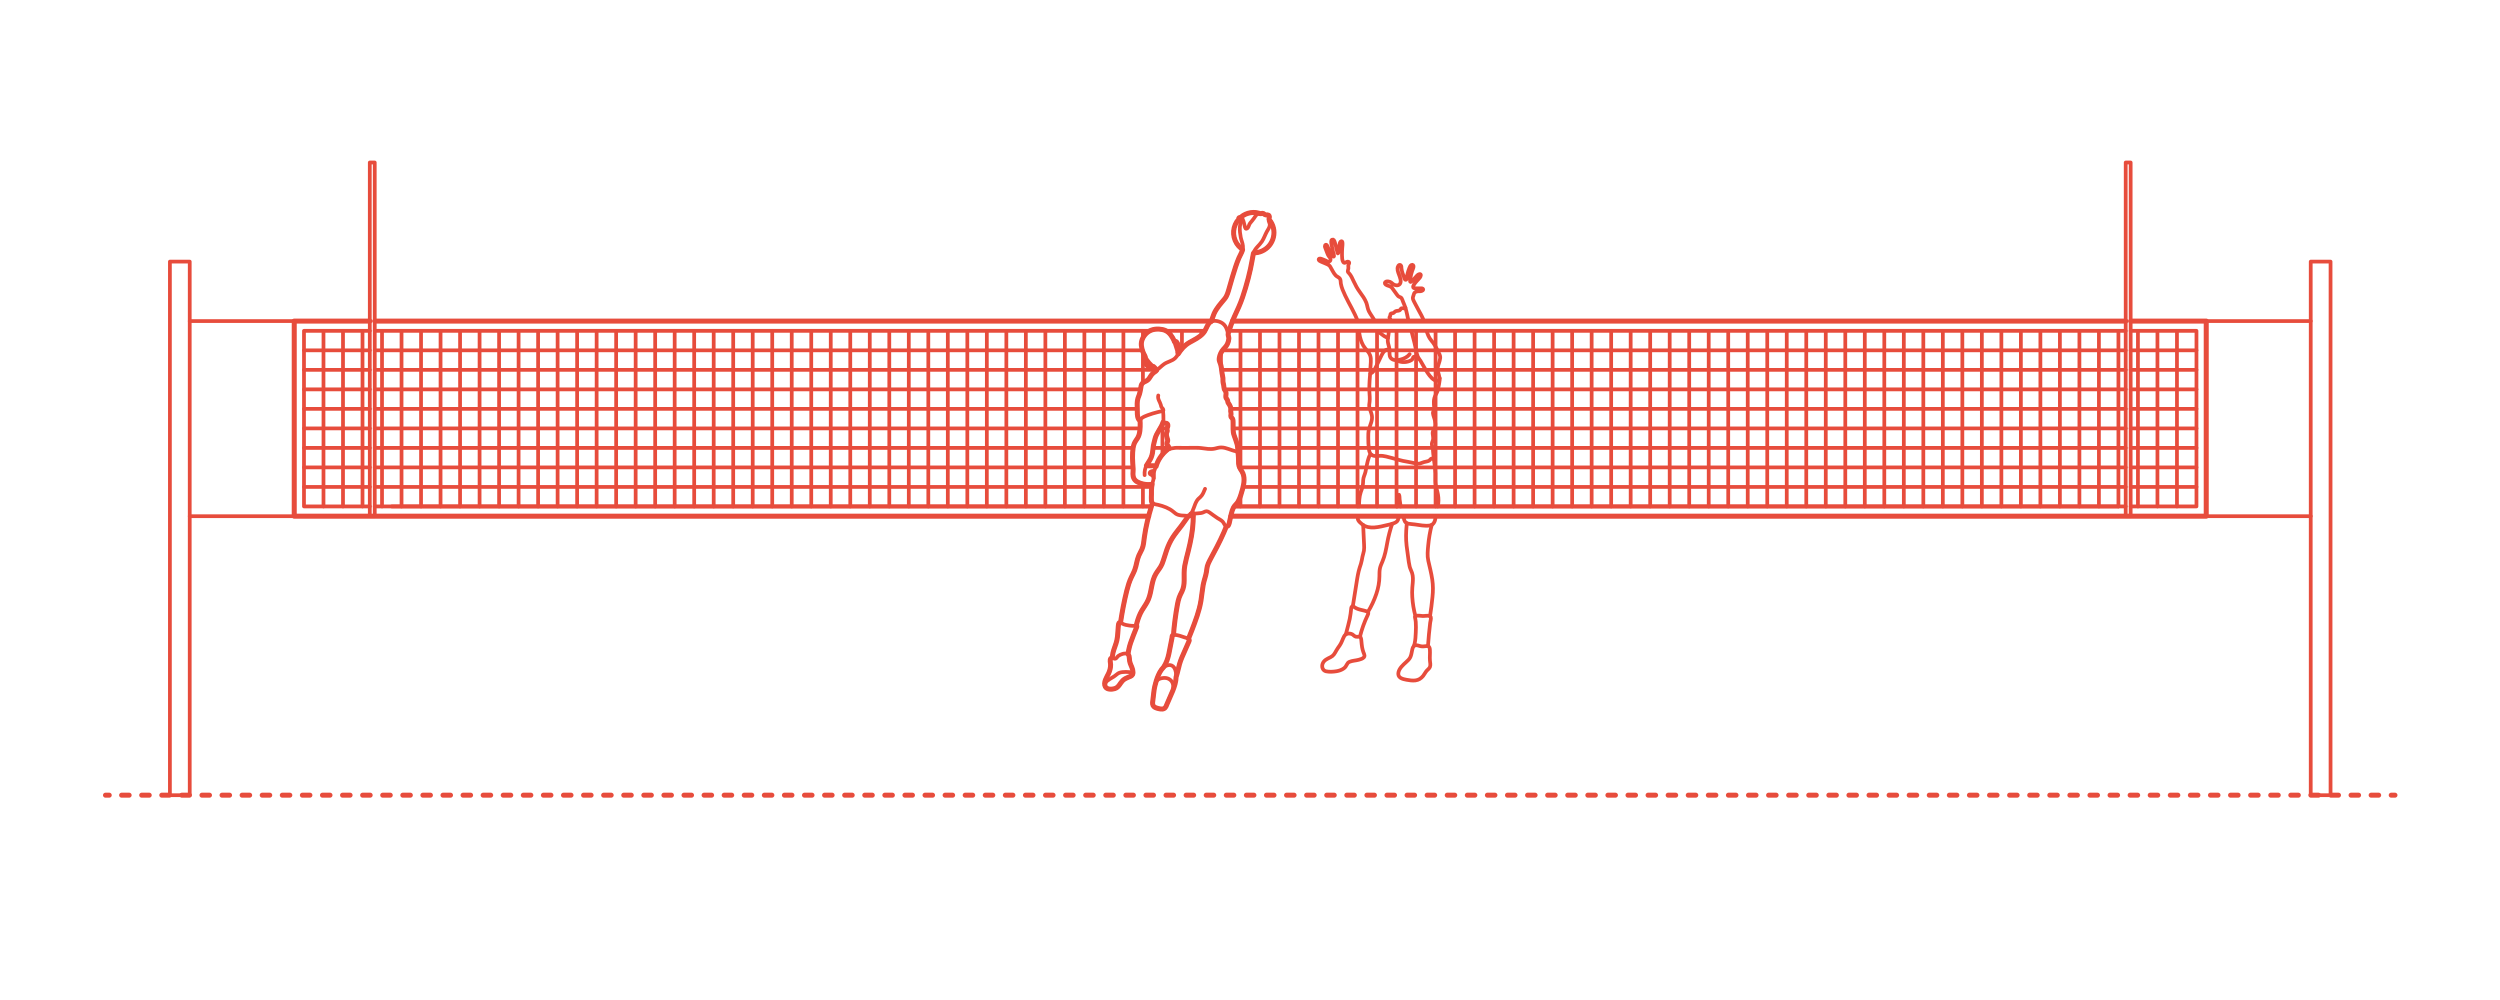<?xml version="1.0" encoding="utf-8"?>
<!-- Generator: Adobe Illustrator 23.0.4, SVG Export Plug-In . SVG Version: 6.00 Build 0)  -->
<!DOCTYPE svg PUBLIC "-//W3C//DTD SVG 1.1//EN" "http://www.w3.org/Graphics/SVG/1.1/DTD/svg11.dtd">
<svg version="1.1" xmlns:x="http://ns.adobe.com/Extensibility/1.0/" xmlns:i="http://ns.adobe.com/AdobeIllustrator/10.0/" xmlns:graph="http://ns.adobe.com/Graphs/1.0/"
	 xmlns="http://www.w3.org/2000/svg" xmlns:xlink="http://www.w3.org/1999/xlink" x="0px" y="0px" viewBox="0 0 1000 400"
	 enable-background="new 0 0 1000 400" xml:space="preserve">
<g id="FILL-BACKGROUND">
	<rect fill="#FFFFFF" width="1000" height="400"/>
</g>
<g id="N-DIMENSIONS">
</g>
<g id="N-TEXT">
</g>
<g id="AG-DIAGRAM">
	<g id="POLYLINE_900_">
		<g>
			<g>
				
					<line fill="none" stroke="#E74C3C" stroke-width="2" stroke-linecap="round" stroke-linejoin="round" x1="957.988" y1="318.072" x2="956.488" y2="318.072"/>
				
					<line fill="none" stroke="#E74C3C" stroke-width="2" stroke-linecap="round" stroke-linejoin="round" stroke-dasharray="3.013,5.021" x1="951.467" y1="318.072" x2="46.206" y2="318.072"/>
				
					<line fill="none" stroke="#E74C3C" stroke-width="2" stroke-linecap="round" stroke-linejoin="round" x1="43.695" y1="318.072" x2="42.195" y2="318.072"/>
			</g>
		</g>
	</g>
</g>
<g id="AG-PEOPLE">
	<g id="POLYLINE_2068_">
		
			<path fill="none" stroke="#E74C3C" stroke-width="1.5" stroke-linecap="round" stroke-linejoin="round" stroke-miterlimit="10" d="
			M463.309,158.192c-0.361,1.411,0.66,2.461,1.014,3.752c0.099,0.363,0.127,0.737,0.366,1.037c0.225,0.283,0.494,0.455,0.608,0.814
			c0.065,0.204,0.106,0.413-0.073,0.56c-0.124,0.102-0.396,0.095-0.531,0.117c-0.539,0.088-1.064,0.235-1.592,0.371
			c-1.366,0.351-2.714,0.728-4.032,1.236c-0.841,0.325-1.769,0.668-2.478,1.243c-0.413,0.335-0.49,1.218-1.004,0.592
			c-0.329-0.4-0.441-0.943-0.514-1.442c-0.189-1.294-0.181-2.644-0.189-3.949c-0.007-1.04-0.011-2.128,0.276-3.138
			c0.254-0.893,0.658-1.713,0.857-2.626c0.283-1.299,0.147-3.057,1.439-3.819c0.634-0.374,1.363-0.587,1.872-1.143
			c0.512-0.559,0.808-1.282,1.294-1.866c0.58-0.697,1.319-1.232,2.03-1.787c1.002-0.782,1.888-1.711,2.915-2.458
			c1.377-1.002,3.243-1.232,4.484-2.415c0.8-0.763,1.276-1.824,1.913-2.715c0.691-0.967,1.477-1.891,2.416-2.626
			c1.963-1.535,4.398-2.315,6.272-3.997c0.616-0.553,1.125-1.195,1.526-1.918c0.45-0.813,0.735-1.72,1.261-2.49
			c0.478-0.701,1.149-1.089,1.994-1.172c1.037-0.102,2.145,0.166,3.061,0.65c0.938,0.496,1.616,1.261,2.029,2.234
			c0.447,1.052,0.739,2.249,0.954,3.368c0.109,0.567,0.055,1.131-0.074,1.691c-0.162,0.706-0.427,1.407-0.821,2.018
			c-0.444,0.689-1.09,1.205-1.592,1.847c-0.79,1.01-1.431,2.7-1.278,3.979c0.066,0.55,0.387,1.043,0.533,1.576
			c0.351,1.281,0.424,2.604,0.609,3.912c0.106,0.749,0.328,1.416,0.327,2.182c-0.001,0.82,0.128,1.409,0.32,2.198
			c0.123,0.503-0.002,1.026,0.153,1.522c0.145,0.462,0.534,0.79,0.683,1.249c0.307,0.945-0.293,1.898,0.308,2.771
			c0.258,0.375,0.4,0.57,0.463,1.013c0.056,0.389,0.095,0.534,0.34,0.823c0.399,0.472,0.66,1.068,0.827,1.662
			c0.135,0.48-0.005,0.849-0.025,1.336c-0.017,0.414,0.184,0.763,0.21,1.163c0.022,0.333-0.17,0.657-0.117,0.989
			c0.054,0.344,0.346,0.512,0.543,0.776c0.238,0.32,0.279,0.699,0.313,1.089c0.12,1.378-0.002,2.762,0.08,4.14
			c0.041,0.685,0.247,1.278,0.482,1.921c0.462,1.264,0.952,2.546,1.238,3.864c0.092,0.424,0.029,0.858,0.124,1.273
			c0.047,0.207,0.356,0.651,0.176,0.878c-0.17,0.214-0.703,0.073-0.899,0.036c-2.042-0.382-3.865-1.551-5.999-1.533
			c-0.859,0.007-1.664,0.284-2.495,0.467c-0.883,0.195-1.783,0.192-2.682,0.121c-1.292-0.103-2.57-0.38-3.865-0.432
			c-1.565-0.062-3.14,0-4.705,0.014c-1.373,0.012-2.739-0.012-4.111-0.026c-0.753-0.008-1.468,0.243-2.214,0.286
			c-0.854,0.049-0.678-0.454-1.08-1.029c-0.175-0.25-0.438-0.443-0.484-0.76c-0.059-0.411,0.212-0.819,0.286-1.21
			c0.07-0.369-0.018-0.687-0.145-1.036c-0.211-0.583-0.366-1.137-0.347-1.764c0.015-0.48,0.245-0.784,0.336-1.223
			c0.049-0.238-0.091-0.43-0.101-0.665c-0.033-0.741,0.673-1.411,0.172-2.151c-0.139-0.204-0.281-0.259-0.514-0.292
			c-0.479-0.068-0.794-0.124-1.228-0.39"/>
	</g>
	<g id="POLYLINE_2067_">
		
			<path fill="none" stroke="#E74C3C" stroke-width="1.5" stroke-linecap="round" stroke-linejoin="round" stroke-miterlimit="10" d="
			M467.811,179.377c-1.742,0.947-3.011,2.573-4.089,4.211c-0.462,0.701-0.846,1.43-1.083,2.238c-0.238,0.811-0.547,1.471-0.855,2.25
			c-0.312,0.789-0.191,1.644-0.23,2.472c-0.051,1.07-0.421,2.073-0.673,3.106c-0.271,1.108-0.303,2.229-0.302,3.365
			c0.002,1.147-0.198,2.414,0.029,3.544c0.231,1.144,1.756,1.162,2.66,1.38c2.096,0.506,4.408,1.319,6.067,2.743
			c0.625,0.537,1.146,1.005,1.949,1.246c0.878,0.264,1.801,0.32,2.713,0.331c0.906,0.011,1.576,0.389,2.176-0.396
			c1.271-1.663,1.504-3.855,2.6-5.605c0.374-0.598,0.882-0.993,1.396-1.468c0.473-0.438,0.814-0.954,1.103-1.528
			c0.282-0.561,0.534-1.145,0.751-1.733"/>
	</g>
	<g id="POLYLINE_2066_">
		
			<path fill="none" stroke="#E74C3C" stroke-width="1.5" stroke-linecap="round" stroke-linejoin="round" stroke-miterlimit="10" d="
			M476.397,205.544c1.295-0.105,2.617-0.165,3.905-0.317c0.672-0.08,1.12-0.329,1.718-0.608c0.695-0.324,1.292,0.031,1.887,0.431
			c1.038,0.698,1.983,1.513,3.052,2.169c0.718,0.44,1.518,0.842,2.12,1.445c0.483,0.485,0.836,1.848,1.626,1.912
			c0.845,0.069,1.067-1.835,1.187-2.293c0.349-1.331,0.623-2.685,1.018-4.003c0.195-0.651,0.435-1.297,0.863-1.835
			c0.453-0.57,1.012-1.02,1.381-1.656c0.527-0.908,0.848-1.945,1.186-2.932c0.764-2.232,1.546-4.691,1.201-7.079
			c-0.196-1.357-0.874-2.228-1.557-3.385c-0.924-1.565-0.415-3.524-0.608-5.242c-0.06-0.532-0.153-1.061-0.276-1.582"/>
	</g>
	<g id="POLYLINE_2065_">
		
			<path fill="none" stroke="#E74C3C" stroke-width="1.5" stroke-linecap="round" stroke-linejoin="round" stroke-miterlimit="10" d="
			M456.013,168.171c0.135,1.486,0.028,3.001-0.177,4.476c-0.107,0.774-0.262,1.562-0.619,2.264c-0.398,0.784-1.013,1.434-1.39,2.232
			c-0.398,0.843-0.563,1.78-0.671,2.699c-0.177,1.507-0.181,3.036-0.114,4.551c0.06,1.346,0.275,2.693,0.202,4.042
			c-0.082,1.523-0.132,3.07,1.239,4.056c0.779,0.56,1.767,0.849,2.688,1.058c0.935,0.212,1.931,0.381,2.894,0.289
			c0.269-0.026,0.535-0.077,0.801-0.122"/>
	</g>
	<g id="POLYLINE_2064_">
		
			<path fill="none" stroke="#E74C3C" stroke-width="1.5" stroke-linecap="round" stroke-linejoin="round" stroke-miterlimit="10" d="
			M465.216,164.359c0.143,1.141,0.164,2.325,0.158,3.473c-0.002,0.439-0.072,0.854-0.221,1.267
			c-0.712,1.983-2.239,3.572-2.901,5.575c-0.36,1.091-0.553,2.239-0.827,3.353c-0.239,0.969-0.217,1.965-0.387,2.945
			c-0.331,1.909-1.265,3.309-2.268,4.92c-0.744,1.195-1.054,2.761-0.916,4.155"/>
	</g>
	<g id="POLYLINE_2063_">
		
			<path fill="none" stroke="#E74C3C" stroke-width="1.5" stroke-linecap="round" stroke-linejoin="round" stroke-miterlimit="10" d="
			M458.561,186.251c1.302,0.231,2.626-0.205,3.888,0.271"/>
	</g>
	<g id="POLYLINE_2062_">
		
			<path fill="none" stroke="#E74C3C" stroke-width="1.5" stroke-linecap="round" stroke-linejoin="round" stroke-miterlimit="10" d="
			M461.478,191.288c-0.074-0.429-0.291-0.87-0.625-1.156c-0.242-0.208-0.603-0.247-0.824-0.466
			c-0.294-0.292-0.175-0.748,0.142-0.966c0.4-0.274,1.044-0.331,1.514-0.341"/>
	</g>
	<g id="POLYLINE_2061_">
		
			<path fill="none" stroke="#E74C3C" stroke-width="1.5" stroke-linecap="round" stroke-linejoin="round" stroke-miterlimit="10" d="
			M484.602,128.546c0.396-1.535,0.905-3.031,1.709-4.404c0.73-1.248,1.652-2.375,2.589-3.471c0.651-0.761,1.352-1.475,1.763-2.399
			c0.528-1.185,0.857-2.462,1.22-3.705c1.006-3.437,1.935-6.909,3.227-10.253c0.521-1.348,1.279-2.594,1.781-3.944
			c0.244-0.656,0.341-1.323,0.272-2.021c-0.115-1.172-0.631-2.235-0.861-3.379c-0.268-1.333-0.438-2.774-0.368-4.135
			c0.028-0.551,0.228-1.051,0.161-1.607c-0.074-0.624-0.406-1.115-0.542-1.702c-0.125-0.538,0.564-0.631,0.971-0.464
			c0.263,0.108,0.417,0.336,0.537,0.585c0.505,1.049,0.647,2.249,0.965,3.357c0.194,0.676,0.723,0.655,1.114,0.097
			c0.396-0.565,0.475-1.289,0.9-1.846c0.548-0.718,1.144-1.296,1.64-2.062c0.39-0.602,1.102-1.884,2-1.601
			c0.529,0.167,0.467,0.148,0.951-0.129c0.179-0.103,0.306-0.147,0.511-0.109c0.399,0.074,0.614,0.472,0.97,0.594
			c0.365,0.125,0.792-0.093,1.164,0.071c0.747,0.33,0.373,1.272,0.239,1.843c-0.194,0.829,0.452,1.303,0.406,2.135
			c-0.053,0.973-0.76,1.869-1.203,2.688c-0.695,1.285-1.145,2.695-1.955,3.918c-1.053,1.59-2.797,2.703-3.341,4.599
			c-0.412,1.436-0.553,2.967-0.828,4.434c-0.304,1.62-0.658,3.231-1.064,4.828c-0.821,3.23-1.781,6.439-2.896,9.58
			c-1.094,3.081-2.702,5.926-3.867,8.975c-0.588,1.539-1.074,3.113-1.518,4.699"/>
	</g>
	<g id="POLYLINE_2060_">
		
			<path fill="none" stroke="#E74C3C" stroke-width="1.5" stroke-linecap="round" stroke-linejoin="round" stroke-miterlimit="10" d="
			M458.133,142.738c-0.608,0.612-0.288,1.527-0.012,2.242c0.367,0.951,0.98,1.862,2.09,1.872c0.377,0.004,0.755-0.065,1.031-0.337"
			/>
	</g>
	<g id="POLYLINE_2059_">
		
			<path fill="none" stroke="#E74C3C" stroke-width="1.5" stroke-linecap="round" stroke-linejoin="round" stroke-miterlimit="10" d="
			M469.783,136.687c1.374-0.872,1.871,3.114,1.709,3.771c-0.06,0.242-0.165,0.444-0.372,0.591"/>
	</g>
	<g id="POLYLINE_2058_">
		
			<path fill="none" stroke="#E74C3C" stroke-width="1.5" stroke-linecap="round" stroke-linejoin="round" stroke-miterlimit="10" d="
			M462.721,148.092c-0.828-1.182-2.046-1.978-2.98-3.066c-1.097-1.278-2.023-2.784-2.602-4.367
			c-0.687-1.879-0.897-3.757,0.086-5.551c0.992-1.811,2.581-3.058,4.638-3.364c1.855-0.276,4.085-0.052,5.549,1.229
			c2.191,1.917,2.536,4.794,3.456,7.371c0.146,0.41,0.291,0.816,0.416,1.232"/>
	</g>
	<g id="POLYLINE_2057_">
		
			<path fill="none" stroke="#E74C3C" stroke-width="1.5" stroke-linecap="round" stroke-linejoin="round" stroke-miterlimit="10" d="
			M444.798,263.143c-1.16-0.03-0.547,2.548-0.559,3.036c-0.027,1.065-0.326,2.13-0.759,3.099c-0.478,1.069-1.155,1.979-1.418,3.137
			c-0.219,0.963-0.331,2.275,0.645,2.862c1.018,0.613,2.612,0.479,3.663-0.011c1.348-0.629,1.766-2.137,2.794-3.112
			c0.569-0.539,1.284-0.894,2-1.195c0.566-0.239,1.363-0.422,1.753-0.955c0.829-1.13-0.161-3.137-0.615-4.185
			c-0.461-1.065-0.445-2.059-0.639-3.188c-0.074-0.428-0.217-0.818-0.626-1.022c-1.093-0.543-2.862,0.111-3.749,0.79
			c-0.38,0.291-0.628,0.884-1.069,1.061c-0.328,0.132-0.676-0.094-0.975-0.202C445.101,263.205,444.952,263.143,444.798,263.143z"/>
	</g>
	<g id="POLYLINE_2056_">
		
			<path fill="none" stroke="#E74C3C" stroke-width="1.5" stroke-linecap="round" stroke-linejoin="round" stroke-miterlimit="10" d="
			M444.798,263.143c0.262-1.511,0.589-2.984,1.118-4.426c0.527-1.432,0.936-2.809,1.108-4.331c0.168-1.477,0.101-3.002,0.368-4.464
			c0.051-0.282,0.122-0.792,0.455-0.894c0.356-0.11,0.871,0.315,1.13,0.449c0.869,0.447,1.839,0.629,2.801,0.75
			c0.636,0.08,1.282,0.138,1.924,0.123c0.229-0.005,0.68-0.156,0.88-0.044c0.326,0.182,0.03,0.664-0.075,0.939
			c-1.191,3.11-2.677,6.196-3.136,9.527c-0.045,0.327-0.077,0.656-0.107,0.985"/>
	</g>
	<g id="POLYLINE_2055_">
		
			<path fill="none" stroke="#E74C3C" stroke-width="1.5" stroke-linecap="round" stroke-linejoin="round" stroke-miterlimit="10" d="
			M448.197,249.071c0.513-3.376,1.163-6.733,1.884-10.07c0.699-3.237,1.561-6.299,3.036-9.272c0.733-1.477,1.174-2.958,1.542-4.561
			c0.361-1.573,0.855-2.979,1.596-4.412c0.547-1.057,0.953-2.07,1.134-3.25c0.257-1.671,0.436-3.352,0.722-5.02
			c0.575-3.344,1.457-6.641,2.437-9.888c0.137-0.455,0.279-0.908,0.419-1.362"/>
	</g>
	<g id="POLYLINE_2054_">
		
			<path fill="none" stroke="#E74C3C" stroke-width="1.5" stroke-linecap="round" stroke-linejoin="round" stroke-miterlimit="10" d="
			M454.481,250.299c0.342-1.566,0.846-3.107,1.5-4.571c0.617-1.382,1.489-2.562,2.293-3.834c1.786-2.825,2.079-6.02,2.817-9.195
			c0.332-1.43,0.917-2.714,1.743-3.926c0.755-1.107,1.558-2.101,2.049-3.358c1.22-3.121,1.906-6.383,3.548-9.337
			c0.835-1.503,1.884-2.846,2.932-4.202c1.12-1.45,2.198-2.92,3.25-4.42c0.253-0.36,0.505-0.72,0.758-1.081"/>
	</g>
	<g id="POLYLINE_2053_">
		
			<path fill="none" stroke="#E74C3C" stroke-width="1.5" stroke-linecap="round" stroke-linejoin="round" stroke-miterlimit="10" d="
			M461.304,279.026c0.127-0.975,0.118-1.951,0.288-2.925c0.193-1.105,0.457-2.201,0.772-3.277c0.545-1.863,1.248-3.856,2.533-5.348
			c1.202-1.397,3.572-2.247,4.79-0.396c0.692,1.052,0.797,2.433,0.76,3.657c-0.062,2.031-0.719,3.952-1.488,5.813
			c-0.533,1.289-1.098,2.564-1.652,3.843c-0.34,0.786-0.578,1.649-1.031,2.38c-0.392,0.632-0.944,0.853-1.68,0.829
			c-0.985-0.033-2.432-0.286-3.131-1.062c-0.495-0.549-0.453-1.354-0.379-2.04C461.106,280.324,461.264,279.026,461.304,279.026z"/>
	</g>
	<g id="POLYLINE_2052_">
		
			<path fill="none" stroke="#E74C3C" stroke-width="1.5" stroke-linecap="round" stroke-linejoin="round" stroke-miterlimit="10" d="
			M462.188,273.451c0.333-1.829,2.256-2.328,3.862-2.272c1.419,0.049,2.727,0.982,3.096,2.376c0.207,0.782,0.217,1.65,0.04,2.438"/>
	</g>
	<g id="POLYLINE_2051_">
		
			<path fill="none" stroke="#E74C3C" stroke-width="1.5" stroke-linecap="round" stroke-linejoin="round" stroke-miterlimit="10" d="
			M442.006,274.354c0.09-0.889,0.232-1.506,0.965-2.076c1.196-0.929,2.586-1.499,3.726-2.513c0.677-0.602,1.394-0.831,2.286-0.924
			c0.859-0.089,1.748-0.09,2.608-0.016c0.339,0.029,0.721,0.061,1.027,0.223c0.268,0.142,0.443,0.372,0.447,0.683"/>
	</g>
	<g id="POLYLINE_2050_">
		
			<path fill="none" stroke="#E74C3C" stroke-width="1.5" stroke-linecap="round" stroke-linejoin="round" stroke-miterlimit="10" d="
			M465.338,267.018c0.835-1.338,1.518-2.767,1.925-4.293c0.494-1.852,0.786-3.771,1.154-5.649c0.147-0.748,0.305-1.496,0.437-2.247
			c0.032-0.179,0.031-0.507,0.161-0.674c0.199-0.256,0.631-0.223,0.915-0.208c1.326,0.069,2.65,0.571,3.893,0.998
			c0.472,0.162,1.473,0.328,1.784,0.826c0.116,0.186,0.089,0.371,0.037,0.575c-0.146,0.572-0.481,1.129-0.721,1.661
			c-0.313,0.693-0.622,1.387-0.925,2.085c-0.719,1.657-1.504,3.313-2.079,5.028c-0.486,1.448-0.676,2.97-1.093,4.437
			c-0.118,0.415-0.25,0.825-0.381,1.236"/>
	</g>
	<g id="POLYLINE_2049_">
		
			<path fill="none" stroke="#E74C3C" stroke-width="1.5" stroke-linecap="round" stroke-linejoin="round" stroke-miterlimit="10" d="
			M469.409,253.962c0.199-3.39,0.667-6.757,1.213-10.107c0.272-1.671,0.515-3.381,1.092-4.98c0.448-1.24,1.222-2.341,1.582-3.615
			c0.362-1.282,0.396-2.639,0.358-3.962c-0.049-1.697-0.053-3.333,0.256-5.009c0.628-3.404,1.67-6.725,2.377-10.115
			c0.658-3.155,0.972-6.349,1.024-9.57c0.006-0.383,0.007-0.766,0.009-1.15"/>
	</g>
	<g id="POLYLINE_2048_">
		
			<path fill="none" stroke="#E74C3C" stroke-width="1.5" stroke-linecap="round" stroke-linejoin="round" stroke-miterlimit="10" d="
			M475.358,255.549c1.271-3,2.414-6.061,3.453-9.148c1.069-3.179,1.623-6.366,2.053-9.682c0.194-1.497,0.403-2.99,0.785-4.452
			c0.35-1.338,0.822-2.645,0.993-4.023c0.147-1.188,0.375-2.2,0.881-3.292c0.673-1.453,1.491-2.837,2.237-4.253
			c1.567-2.971,3.086-5.973,4.355-9.085c0.147-0.36,0.29-0.721,0.434-1.081"/>
	</g>
	<g id="POLYLINE_2047_">
		
			<path fill="none" stroke="#E74C3C" stroke-width="1.5" stroke-linecap="round" stroke-linejoin="round" stroke-miterlimit="10" d="
			M501.438,101.147c2.439,0.018,4.799-1.088,6.34-2.98c1.547-1.9,2.149-4.458,1.619-6.849c-0.296-1.336-0.937-2.584-1.843-3.609"/>
	</g>
	<g id="POLYLINE_2046_">
		
			<path fill="none" stroke="#E74C3C" stroke-width="1.5" stroke-linecap="round" stroke-linejoin="round" stroke-miterlimit="10" d="
			M504.492,85.563c-2.794-1.107-6.046-0.545-8.308,1.435"/>
	</g>
	<g id="POLYLINE_2045_">
		
			<path fill="none" stroke="#E74C3C" stroke-width="1.5" stroke-linecap="round" stroke-linejoin="round" stroke-miterlimit="10" d="
			M495.579,87.588c-2.537,2.751-2.838,7.01-0.704,10.086c0.586,0.845,1.334,1.573,2.191,2.14"/>
	</g>
	<g id="POLYLINE_2044_">
		
			<path fill="none" stroke="#E74C3C" stroke-width="1.5" stroke-linecap="round" stroke-linejoin="round" stroke-miterlimit="10" d="
			M566.164,246.435c-0.663-2.5-1.096-5.046-1.252-7.629c-0.075-1.235-0.083-2.474,0.013-3.708c0.099-1.274,0.284-2.549,0.236-3.829
			c-0.027-0.721-0.113-1.454-0.348-2.14c-0.29-0.845-0.727-1.609-0.943-2.483c-0.294-1.189-0.432-2.415-0.597-3.626
			c-0.215-1.578-0.449-3.154-0.634-4.735c-0.316-2.704-0.248-5.384,0.007-8.091c0.028-0.3,0.061-0.6,0.093-0.9"/>
	</g>
	<g id="POLYLINE_2043_">
		
			<path fill="none" stroke="#E74C3C" stroke-width="1.5" stroke-linecap="round" stroke-linejoin="round" stroke-miterlimit="10" d="
			M558.557,144.088c1.68,0.882,3.481,1,5.277,0.318c0.468-0.178,0.956-0.422,1.229-0.861c0.157-0.252,0.128-0.695,0.404-0.829
			c0.378-0.184,1.219,0.121,1.565,0.322c0.873,0.505,1.442,1.789,1.925,2.609c0.926,1.572,1.77,3.226,2.922,4.652
			c0.556,0.689,1.205,1.38,2.006,1.786c0.769,0.391,1.52,0.41,1.806-0.482c0.042-0.129,0.059-0.269,0.116-0.39
			c0.411,0.041-0.664,4.884-0.847,5.353c-0.351,0.902-0.951,1.682-1.205,2.624c-0.232,0.861-0.269,1.772-0.195,2.657
			c0.064,0.76,0.256,1.556-0.041,2.288c-0.182,0.449-0.393,0.77-0.328,1.259c0.13,0.974,0.61,1.891,0.779,2.868
			c0.127,0.734,0.232,1.528,0.106,2.27c-0.125,0.734-0.618,1.27-0.882,1.946c-0.248,0.635-0.095,1.284,0.002,1.936
			c0.091,0.607,0.12,1.178-0.066,1.77c-0.184,0.584-0.485,1.119-0.381,1.747c0.1,0.6,0.366,1.136,0.414,1.751
			c0.053,0.672,0.057,1.338,0.152,2.006c0.056,0.398,0.175,0.861,0.119,1.269c-0.092,0.674-0.787,0.299-1.191,0.694
			c-0.319,0.312-0.448,0.592-0.879,0.748c-0.793,0.288-1.625,0.316-2.409,0.66c-0.652,0.286-1.234,0.479-1.955,0.406
			c-1.204-0.121-2.376-0.517-3.578-0.685c-3.065-0.428-5.926-1.453-8.925-2.169c-0.923-0.22-1.817-0.341-2.764-0.27
			c-0.894,0.066-1.852,0.176-2.709-0.167c-1.047-0.419-1.329-1.534-1.468-2.554c-0.204-1.496-0.238-3.035-0.249-4.544
			c-0.008-1.114-0.013-2.245,0.265-3.332c0.477-1.864,1.53-3.593,1.168-5.576c-0.194-1.065-0.697-2.034-0.964-3.077
			c-0.21-0.819-0.044-1.561,0.059-2.385c0.166-1.34-0.015-2.718-0.078-4.058c-0.068-1.464-0.019-2.931,0.078-4.393
			c0.051-0.771,0.145-1.542,0.181-2.313c0.005-0.105-0.028-0.222,0.011-0.325c0.118-0.313,0.504-0.36,0.758-0.532
			c0.566-0.383,0.923-1.077,1.237-1.66c0.765-1.417,1.436-2.889,2.131-4.341c0.497-1.04,1.225-2.799,2.465-3.201
			c0.383-0.124,0.836,0.008,1.213,0.087"/>
	</g>
	<g id="POLYLINE_2042_">
		
			<path fill="none" stroke="#E74C3C" stroke-width="1.5" stroke-linecap="round" stroke-linejoin="round" stroke-miterlimit="10" d="
			M571.188,258.45c0.637,0.157,0.731,0.968,0.77,1.507c0.104,1.426-0.104,2.858,0.016,4.286c0.067,0.794,0.311,1.752,0.004,2.531
			c-0.244,0.619-0.824,1.007-1.258,1.48c-0.578,0.629-0.922,1.435-1.458,2.1c-0.816,1.013-1.83,1.672-3.139,1.818
			c-1.168,0.13-2.363-0.046-3.51-0.26c-0.804-0.15-1.665-0.323-2.374-0.755c-0.82-0.499-1.065-1.325-0.859-2.237
			c0.38-1.682,1.836-2.94,3.043-4.052c0.641-0.59,1.304-1.168,1.689-1.965c0.424-0.877,0.532-1.884,0.742-2.823
			c0.16-0.715,0.354-1.735,1.186-1.949c0.695-0.179,1.488,0.189,2.144,0.341c0.865,0.199,1.594,0.025,2.461-0.041
			C570.828,258.415,571.009,258.409,571.188,258.45z"/>
	</g>
	<g id="POLYLINE_2041_">
		
			<path fill="none" stroke="#E74C3C" stroke-width="1.5" stroke-linecap="round" stroke-linejoin="round" stroke-miterlimit="10" d="
			M571.188,258.45c0.246-3.135,0.487-6.278,0.887-9.399c0.083-0.647,0.437-1.6,0.216-2.263c-0.073-0.22-0.2-0.321-0.422-0.389
			c-0.841-0.258-1.912,0.033-2.785-0.001c-0.831-0.032-1.911-0.297-2.734-0.034c-0.195,0.062-0.317,0.134-0.365,0.342
			c-0.031,0.134,0.024,0.3,0.049,0.428c0.106,0.542,0.222,1.062,0.268,1.616c0.119,1.427,0.071,2.871,0.005,4.299
			c-0.065,1.418-0.134,2.867-0.433,4.259c-0.074,0.345-0.168,0.686-0.259,1.028"/>
	</g>
	<g id="POLYLINE_2040_">
		
			<path fill="none" stroke="#E74C3C" stroke-width="1.5" stroke-linecap="round" stroke-linejoin="round" stroke-miterlimit="10" d="
			M572.008,246.447c0.429-2.533,0.706-5.088,0.982-7.642c0.253-2.338,0.262-4.655-0.084-6.984c-0.378-2.548-1.032-5.034-1.593-7.545
			c-0.447-2-0.225-4.043-0.034-6.064c0.263-2.786,0.7-5.505,1.41-8.211"/>
	</g>
	<g id="POLYLINE_2039_">
		
			<path fill="none" stroke="#E74C3C" stroke-width="1.5" stroke-linecap="round" stroke-linejoin="round" stroke-miterlimit="10" d="
			M556.869,209.487c-0.833,2.542-1.506,5.046-1.978,7.679c-0.457,2.55-0.902,5.058-1.922,7.455
			c-0.378,0.887-0.793,1.769-0.994,2.718c-0.217,1.027-0.192,2.088-0.204,3.131c-0.028,2.445-0.446,4.739-1.23,7.057
			c-0.856,2.534-1.977,4.97-3.375,7.251"/>
	</g>
	<g id="POLYLINE_2038_">
		
			<path fill="none" stroke="#E74C3C" stroke-width="1.5" stroke-linecap="round" stroke-linejoin="round" stroke-miterlimit="10" d="
			M541.125,242.509c0.406-2.549,0.81-5.099,1.217-7.648c0.338-2.115,0.632-4.25,1.121-6.337c0.234-0.999,0.572-1.959,0.885-2.934
			c0.31-0.965,0.449-1.952,0.643-2.944c0.155-0.793,0.458-1.549,0.585-2.347c0.124-0.779,0.094-1.577,0.058-2.362
			c-0.12-2.641-0.245-5.282-0.369-7.922"/>
	</g>
	<g id="POLYLINE_2037_">
		
			<path fill="none" stroke="#E74C3C" stroke-width="1.5" stroke-linecap="round" stroke-linejoin="round" stroke-miterlimit="10" d="
			M543.5,254.676c0.367-0.035,0.624,0.006,0.796,0.351c0.181,0.366,0.202,0.844,0.244,1.241c0.093,0.88,0.145,1.761,0.301,2.633
			c0.122,0.683,0.29,1.36,0.528,2.012c0.149,0.407,0.389,0.837,0.429,1.279c0.026,0.286-0.048,0.521-0.238,0.736
			c-0.486,0.552-1.391,0.796-2.06,0.98c-1.219,0.336-2.571,0.339-3.739,0.837c-0.514,0.219-0.773,0.561-1.017,1.055
			c-0.315,0.638-0.643,1.14-1.227,1.559c-0.842,0.604-1.858,0.957-2.873,1.126c-1.321,0.22-2.912,0.33-4.228,0.036
			c-1.393-0.311-1.845-1.876-1.337-3.121c0.566-1.387,1.854-1.882,3.103-2.51c0.535-0.269,0.988-0.604,1.359-1.077
			c0.394-0.503,0.687-1.08,1.002-1.633c0.402-0.705,0.877-1.35,1.341-2.015c0.782-1.12,1.105-2.372,1.729-3.567
			c0.303-0.581,0.738-1.005,1.395-1.135c0.644-0.127,1.413-0.027,1.982,0.309c0.504,0.297,0.8,0.808,1.403,0.913
			C542.756,254.747,543.137,254.702,543.5,254.676z"/>
	</g>
	<g id="POLYLINE_2036_">
		
			<path fill="none" stroke="#E74C3C" stroke-width="1.5" stroke-linecap="round" stroke-linejoin="round" stroke-miterlimit="10" d="
			M543.971,254.695c0.742-3.008,1.775-5.866,3.108-8.658c0.317-0.664,0.466-1.162-0.308-1.46c-1.148-0.441-2.408-0.55-3.567-0.983
			c-0.391-0.146-0.777-0.312-1.134-0.53c-0.267-0.163-0.522-0.426-0.826-0.521c-0.545-0.17-0.702,0.336-0.755,0.783
			c-0.171,1.431-0.286,2.818-0.599,4.232c-0.385,1.735-0.84,3.458-1.29,5.178c-0.087,0.333-0.18,0.664-0.271,0.995"/>
	</g>
	<g id="POLYLINE_2035_">
		
			<path fill="none" stroke="#E74C3C" stroke-width="1.5" stroke-linecap="round" stroke-linejoin="round" stroke-miterlimit="10" d="
			M573.076,183.398c0.378,0.215,0.475,0.462,0.55,0.88c0.299,1.678,0.435,3.43,0.524,5.131c0.069,1.323-0.107,2.658,0.05,3.974
			c0.18,1.513,0.736,2.956,0.989,4.457c0.264,1.569,0.3,3.185-0.113,4.732"/>
	</g>
	<g id="POLYLINE_2034_">
		
			<path fill="none" stroke="#E74C3C" stroke-width="1.5" stroke-linecap="round" stroke-linejoin="round" stroke-miterlimit="10" d="
			M574.237,206.474c-0.035,1.606-0.576,3.491-2.366,3.739c-1.952,0.271-4.034-0.183-5.963-0.442
			c-0.837-0.112-1.695-0.138-2.525-0.289c-0.325-0.059-0.648-0.153-0.918-0.349c-0.813-0.589-1.013-1.725-0.911-2.659"/>
	</g>
	<g id="POLYLINE_2033_">
		
			<path fill="none" stroke="#E74C3C" stroke-width="1.5" stroke-linecap="round" stroke-linejoin="round" stroke-miterlimit="10" d="
			M560.254,202.572c-0.114-0.941-0.299-1.87-0.404-2.813c-0.06-0.54,0.01-1.359-0.241-1.853c-0.069,0.075-0.051,0.274-0.061,0.364
			c-0.059,0.507-0.091,1.015-0.169,1.519c-0.144,0.933-0.394,1.847-0.527,2.783"/>
	</g>
	<g id="POLYLINE_2032_">
		
			<path fill="none" stroke="#E74C3C" stroke-width="1.5" stroke-linecap="round" stroke-linejoin="round" stroke-miterlimit="10" d="
			M559.159,206.474c0.132,0.672,0.263,1.409-0.242,1.955c-0.919,0.993-2.676,1.275-3.91,1.565c-3.111,0.732-7.44,2.009-10.23-0.342
			c-0.519-0.438-1.224-1.015-1.523-1.635c-0.226-0.468-0.101-1.058-0.019-1.543"/>
	</g>
	<g id="POLYLINE_2031_">
		
			<path fill="none" stroke="#E74C3C" stroke-width="1.5" stroke-linecap="round" stroke-linejoin="round" stroke-miterlimit="10" d="
			M543.627,202.572c0.001-1.912,0.067-3.849,0.666-5.683c0.247-0.757,0.573-1.49,0.748-2.27c0.19-0.847,0.186-1.72,0.231-2.583
			c0.061-1.17,0.637-2.115,0.906-3.245c0.457-1.92,0.677-3.959,1.352-5.82c0.142-0.391,0.379-1.11,0.886-1.17"/>
	</g>
	<g id="POLYLINE_2030_">
		
			<path fill="none" stroke="#E74C3C" stroke-width="1.5" stroke-linecap="round" stroke-linejoin="round" stroke-miterlimit="10" d="
			M548.135,149.442c-0.057-1.577,0.099-3.089,0.191-4.66c0.054-0.915,0.028-1.848-0.303-2.714c-0.406-1.062-1.229-1.892-1.943-2.75
			c-0.589-0.708-1.031-1.458-1.371-2.316c-0.592-1.494-0.994-3.057-1.061-4.666"/>
	</g>
	<g id="POLYLINE_2029_">
		
			<path fill="none" stroke="#E74C3C" stroke-width="1.5" stroke-linecap="round" stroke-linejoin="round" stroke-miterlimit="10" d="
			M543.069,128.433c-1.294-3.554-3.389-6.788-4.994-10.203c-0.723-1.539-1.461-3.139-1.746-4.828
			c-0.103-0.608,0.007-1.524-0.433-2.034c-0.437-0.506-1.175-0.717-1.646-1.225c-0.945-1.017-1.439-2.325-2.165-3.486
			c-0.515-0.824-1.463-1.033-2.306-1.43c-0.62-0.292-1.383-0.513-1.951-0.898c-0.124-0.084-0.245-0.175-0.301-0.32
			c-0.263-0.669,0.583-0.65,0.966-0.497c0.645,0.259,1.318,0.486,1.943,0.788c0.259,0.125,0.509,0.349,0.798,0.402
			c0.293,0.054,0.588-0.081,0.773-0.31c0.225-0.279,0.263-0.68,0.142-1.011c-0.115-0.316-0.377-0.556-0.574-0.818
			c-0.27-0.359-0.459-0.76-0.615-1.18c-0.275-0.74-0.55-1.475-0.835-2.211c-0.079-0.205-0.171-0.429-0.169-0.653
			c0.001-0.225,0.099-0.539,0.345-0.614c0.294-0.089,0.484,0.207,0.61,0.428c0.258,0.454,0.37,0.978,0.588,1.45
			c0.23,0.496,0.547,0.912,0.867,1.351c0.211,0.289,0.619,1.565,1.061,1.526c0.455-0.041-0.086-1.343-0.114-1.457
			c-0.212-0.848-0.378-1.708-0.531-2.569c-0.121-0.679-0.324-1.418-0.29-2.115c0.014-0.292,0.095-0.519,0.376-0.65
			c0.253-0.118,0.45-0.075,0.636,0.13c0.232,0.256,0.336,0.674,0.44,0.991c0.283,0.864,0.493,1.757,0.702,2.641
			c0.103,0.436,0.188,0.877,0.304,1.31c0.022,0.082,0.056,0.368,0.138,0.422c0.149,0.098,0.102,0.021,0.183-0.133
			c0.309-0.592,0.325-1.569,0.416-2.222c0.09-0.646,0.094-1.352,0.305-1.977c0.176-0.523,0.851-0.835,0.972-0.11
			c0.125,0.746-0.052,1.672-0.087,2.419c-0.043,0.927-0.1,1.854-0.075,2.783c0.022,0.831,0.012,1.979,0.502,2.715
			c0.586,0.88,1.29-0.42,2.043-0.139c0.772,0.288-0.014,1.042-0.034,1.54c-0.015,0.382,0.094,0.754,0.041,1.137
			c-0.05,0.369-0.245,0.724-0.234,1.101c0.01,0.362,0.198,0.51,0.44,0.762c0.859,0.897,1.391,2.152,1.902,3.266
			c0.729,1.588,1.474,2.953,2.508,4.361c0.98,1.334,1.978,2.697,2.57,4.257c0.424,1.117,0.471,2.355,1.035,3.419
			c0.71,1.339,1.67,2.528,2.356,3.89"/>
	</g>
	<g id="POLYLINE_2028_">
		
			<path fill="none" stroke="#E74C3C" stroke-width="1.5" stroke-linecap="round" stroke-linejoin="round" stroke-miterlimit="10" d="
			M551.373,132.335c0.182,0.437,0.498,0.768,0.859,1.067c0.89,0.736,1.884,1.351,2.924,1.851"/>
	</g>
	<g id="POLYLINE_2027_">
		
			<path fill="none" stroke="#E74C3C" stroke-width="1.5" stroke-linecap="round" stroke-linejoin="round" stroke-miterlimit="10" d="
			M567.443,143.395c-0.626-1.305-0.909-2.604-1.164-4.021c-0.278-1.545-0.707-3.062-1.093-4.583
			c-0.208-0.819-0.415-1.638-0.628-2.455"/>
	</g>
	<g id="POLYLINE_2026_">
		
			<path fill="none" stroke="#E74C3C" stroke-width="1.5" stroke-linecap="round" stroke-linejoin="round" stroke-miterlimit="10" d="
			M563.398,128.433c-0.383-1.801-0.713-3.629-1.256-5.391c-0.246-0.8-0.597-1.549-0.911-2.322c-0.182-0.448-0.305-0.944-0.557-1.36
			c-0.219-0.362-0.467-0.452-0.853-0.586c-0.522-0.18-0.807-0.579-1.128-1.023c-0.561-0.779-1.106-1.567-1.689-2.331
			c-0.188-0.246-0.378-0.49-0.637-0.665c-0.634-0.429-1.476-0.454-2.089-0.927c-0.501-0.386-0.477-0.977,0.157-1.194
			c0.479-0.164,1.071-0.081,1.534,0.094c0.706,0.267,1.116,0.955,1.821,1.224c1.052,0.402,2.125,0.217,2.43-0.96
			c0.193-0.745-0.08-1.569-0.307-2.272c-0.356-1.102-0.968-2.239-0.91-3.431c0.025-0.512,0.451-1.658,1.213-1.257
			c0.395,0.207,0.333,0.959,0.365,1.29c0.128,1.327,0.675,2.579,1.134,3.818c0.085,0.23,0.23,0.841,0.577,0.811
			c0.245-0.022,0.356-0.364,0.403-0.554c0.123-0.504,0.115-1.04,0.229-1.551c0.195-0.871,0.465-1.745,0.799-2.572
			c0.179-0.443,0.412-1.058,0.873-1.289c0.506-0.254,0.876,0.174,0.822,0.668c-0.065,0.593-0.38,1.179-0.564,1.741
			c-0.271,0.828-0.498,1.67-0.644,2.53c-0.031,0.182-0.391,1.708-0.013,1.86c0.118,0.047,0.259-0.106,0.337-0.169
			c0.599-0.482,1.133-1.107,1.653-1.675c0.418-0.457,0.918-1.185,1.592-1.302c0.908-0.158,0.484,0.986,0.182,1.374
			c-0.775,0.991-1.765,1.781-2.404,2.887c-0.16,0.277-0.432,0.75-0.266,1.089c0.153,0.313,0.576,0.316,0.875,0.335
			c0.794,0.051,1.592-0.045,2.385-0.002c0.168,0.009,0.399,0.009,0.536,0.128c0.623,0.539-0.375,1.001-0.795,1.034
			c-0.743,0.058-1.566-0.096-2.205,0.38c-0.425,0.316-0.541,0.683-0.655,1.172c-0.124,0.531-0.414,0.976-0.258,1.526
			c0.197,0.693,0.618,1.368,0.932,2.009c0.403,0.824,0.856,1.623,1.294,2.428c0.786,1.443,1.626,2.875,2.161,4.436"/>
	</g>
	<g id="POLYLINE_2025_">
		
			<path fill="none" stroke="#E74C3C" stroke-width="1.5" stroke-linecap="round" stroke-linejoin="round" stroke-miterlimit="10" d="
			M570.62,132.335c0.419,1.348,0.944,2.74,1.876,3.824c1.128,1.313,1.888,2.691,2.645,4.25c0.457,0.942,1.055,1.764,0.935,2.841
			c-0.151,1.367-0.81,2.603-1.035,3.946c-0.069,0.412-0.031,0.796,0.08,1.199c0.264,0.958,0.55,1.891,0.714,2.875"/>
	</g>
	<g id="POLYLINE_2024_">
		
			<path fill="none" stroke="#E74C3C" stroke-width="1.5" stroke-linecap="round" stroke-linejoin="round" stroke-miterlimit="10" d="
			M555.957,128.433c0.158-0.303,0.321-0.499,0.161-0.814c-0.132-0.259-0.376-0.365-0.344-0.681c0.024-0.237,0.226-0.377,0.315-0.584
			c0.114-0.266-0.01-0.669,0.216-0.876c0.245-0.224,0.751-0.117,1.058-0.28c0.308-0.163,0.481-0.482,0.782-0.653
			c0.513-0.291,1.171-0.14,1.682-0.407c0.261-0.137,0.297-0.376,0.485-0.586c0.472-0.528,0.932-0.102,1.473-0.237
			c0.129-0.032,0.257-0.144,0.379-0.203"/>
	</g>
	<g id="POLYLINE_2023_">
		
			<path fill="none" stroke="#E74C3C" stroke-width="1.5" stroke-linecap="round" stroke-linejoin="round" stroke-miterlimit="10" d="
			M555.514,132.335c-0.028,0.757-0.051,1.374-0.209,2.126c-0.131,0.622-0.235,1.238-0.202,1.876c0.044,0.847,0.31,1.655,0.521,2.471
			c0.192,0.741,0.218,1.388,0.195,2.154c-0.029,0.998,0.018,2.03,0.925,2.626c1.032,0.678,2.258,0.541,3.398,0.255
			c1.468-0.368,2.784-0.978,3.706-2.197"/>
	</g>
</g>
<g id="AG-SPORTS">
	<g id="POLYLINE_803_">
		
			<line fill="none" stroke="#E74C3C" stroke-width="1.5" stroke-linecap="round" stroke-linejoin="round" stroke-miterlimit="10" x1="850.282" y1="128.433" x2="492.995" y2="128.433"/>
	</g>
	<g id="POLYLINE_802_">
		
			<line fill="none" stroke="#E74C3C" stroke-width="1.5" stroke-linecap="round" stroke-linejoin="round" stroke-miterlimit="10" x1="484.631" y1="128.433" x2="149.898" y2="128.433"/>
	</g>
	<g id="POLYLINE_801_">
		
			<line fill="none" stroke="#E74C3C" stroke-width="1.5" stroke-linecap="round" stroke-linejoin="round" stroke-miterlimit="10" x1="149.898" y1="128.433" x2="484.631" y2="128.433"/>
	</g>
	<g id="POLYLINE_800_">
		
			<line fill="none" stroke="#E74C3C" stroke-width="1.5" stroke-linecap="round" stroke-linejoin="round" stroke-miterlimit="10" x1="492.995" y1="128.433" x2="850.282" y2="128.433"/>
	</g>
	<g id="POLYLINE_799_">
		
			<polyline fill="none" stroke="#E74C3C" stroke-width="1.5" stroke-linecap="round" stroke-linejoin="round" stroke-miterlimit="10" points="
			459.454,206.474 117.69,206.474 117.69,128.433 147.915,128.433 		"/>
	</g>
	<g id="POLYLINE_798_">
		
			<line fill="none" stroke="#E74C3C" stroke-width="1.5" stroke-linecap="round" stroke-linejoin="round" stroke-miterlimit="10" x1="477.313" y1="206.474" x2="475.3" y2="206.474"/>
	</g>
	<g id="POLYLINE_797_">
		
			<line fill="none" stroke="#E74C3C" stroke-width="1.5" stroke-linecap="round" stroke-linejoin="round" stroke-miterlimit="10" x1="722.506" y1="132.335" x2="722.506" y2="202.572"/>
	</g>
	<g id="POLYLINE_796_">
		
			<line fill="none" stroke="#E74C3C" stroke-width="1.5" stroke-linecap="round" stroke-linejoin="round" stroke-miterlimit="10" x1="730.31" y1="132.335" x2="730.31" y2="202.572"/>
	</g>
	<g id="POLYLINE_795_">
		
			<line fill="none" stroke="#E74C3C" stroke-width="1.5" stroke-linecap="round" stroke-linejoin="round" stroke-miterlimit="10" x1="738.114" y1="132.335" x2="738.114" y2="202.572"/>
	</g>
	<g id="POLYLINE_794_">
		
			<line fill="none" stroke="#E74C3C" stroke-width="1.5" stroke-linecap="round" stroke-linejoin="round" stroke-miterlimit="10" x1="745.918" y1="132.335" x2="745.918" y2="202.572"/>
	</g>
	<g id="POLYLINE_793_">
		
			<line fill="none" stroke="#E74C3C" stroke-width="1.5" stroke-linecap="round" stroke-linejoin="round" stroke-miterlimit="10" x1="753.722" y1="132.335" x2="753.722" y2="202.572"/>
	</g>
	<g id="POLYLINE_792_">
		
			<line fill="none" stroke="#E74C3C" stroke-width="1.5" stroke-linecap="round" stroke-linejoin="round" stroke-miterlimit="10" x1="761.526" y1="132.335" x2="761.526" y2="202.572"/>
	</g>
	<g id="POLYLINE_791_">
		
			<line fill="none" stroke="#E74C3C" stroke-width="1.5" stroke-linecap="round" stroke-linejoin="round" stroke-miterlimit="10" x1="769.33" y1="132.335" x2="769.33" y2="202.572"/>
	</g>
	<g id="POLYLINE_790_">
		
			<line fill="none" stroke="#E74C3C" stroke-width="1.5" stroke-linecap="round" stroke-linejoin="round" stroke-miterlimit="10" x1="777.134" y1="132.335" x2="777.134" y2="202.572"/>
	</g>
	<g id="POLYLINE_789_">
		
			<line fill="none" stroke="#E74C3C" stroke-width="1.5" stroke-linecap="round" stroke-linejoin="round" stroke-miterlimit="10" x1="784.938" y1="132.335" x2="784.938" y2="202.572"/>
	</g>
	<g id="POLYLINE_788_">
		
			<line fill="none" stroke="#E74C3C" stroke-width="1.5" stroke-linecap="round" stroke-linejoin="round" stroke-miterlimit="10" x1="792.742" y1="132.335" x2="792.742" y2="202.572"/>
	</g>
	<g id="POLYLINE_787_">
		
			<line fill="none" stroke="#E74C3C" stroke-width="1.5" stroke-linecap="round" stroke-linejoin="round" stroke-miterlimit="10" x1="800.547" y1="132.335" x2="800.547" y2="202.572"/>
	</g>
	<g id="POLYLINE_786_">
		
			<line fill="none" stroke="#E74C3C" stroke-width="1.5" stroke-linecap="round" stroke-linejoin="round" stroke-miterlimit="10" x1="808.351" y1="132.335" x2="808.351" y2="202.572"/>
	</g>
	<g id="POLYLINE_785_">
		
			<line fill="none" stroke="#E74C3C" stroke-width="1.5" stroke-linecap="round" stroke-linejoin="round" stroke-miterlimit="10" x1="816.155" y1="132.335" x2="816.155" y2="202.572"/>
	</g>
	<g id="POLYLINE_784_">
		
			<line fill="none" stroke="#E74C3C" stroke-width="1.5" stroke-linecap="round" stroke-linejoin="round" stroke-miterlimit="10" x1="823.959" y1="132.335" x2="823.959" y2="202.572"/>
	</g>
	<g id="POLYLINE_783_">
		
			<line fill="none" stroke="#E74C3C" stroke-width="1.5" stroke-linecap="round" stroke-linejoin="round" stroke-miterlimit="10" x1="831.763" y1="132.335" x2="831.763" y2="202.572"/>
	</g>
	<g id="POLYLINE_782_">
		
			<line fill="none" stroke="#E74C3C" stroke-width="1.5" stroke-linecap="round" stroke-linejoin="round" stroke-miterlimit="10" x1="839.567" y1="132.335" x2="839.567" y2="202.572"/>
	</g>
	<g id="POLYLINE_781_">
		
			<line fill="none" stroke="#E74C3C" stroke-width="1.5" stroke-linecap="round" stroke-linejoin="round" stroke-miterlimit="10" x1="503.992" y1="132.335" x2="503.992" y2="202.572"/>
	</g>
	<g id="POLYLINE_780_">
		
			<line fill="none" stroke="#E74C3C" stroke-width="1.5" stroke-linecap="round" stroke-linejoin="round" stroke-miterlimit="10" x1="511.796" y1="132.335" x2="511.796" y2="202.572"/>
	</g>
	<g id="POLYLINE_779_">
		
			<line fill="none" stroke="#E74C3C" stroke-width="1.5" stroke-linecap="round" stroke-linejoin="round" stroke-miterlimit="10" x1="519.6" y1="132.335" x2="519.6" y2="202.572"/>
	</g>
	<g id="POLYLINE_778_">
		
			<line fill="none" stroke="#E74C3C" stroke-width="1.5" stroke-linecap="round" stroke-linejoin="round" stroke-miterlimit="10" x1="527.404" y1="132.335" x2="527.404" y2="202.572"/>
	</g>
	<g id="POLYLINE_777_">
		
			<line fill="none" stroke="#E74C3C" stroke-width="1.5" stroke-linecap="round" stroke-linejoin="round" stroke-miterlimit="10" x1="535.208" y1="132.335" x2="535.208" y2="202.572"/>
	</g>
	<g id="POLYLINE_776_">
		
			<line fill="none" stroke="#E74C3C" stroke-width="1.5" stroke-linecap="round" stroke-linejoin="round" stroke-miterlimit="10" x1="543.012" y1="132.335" x2="543.012" y2="202.572"/>
	</g>
	<g id="POLYLINE_775_">
		
			<line fill="none" stroke="#E74C3C" stroke-width="1.5" stroke-linecap="round" stroke-linejoin="round" stroke-miterlimit="10" x1="550.816" y1="132.335" x2="550.816" y2="202.572"/>
	</g>
	<g id="POLYLINE_774_">
		
			<line fill="none" stroke="#E74C3C" stroke-width="1.5" stroke-linecap="round" stroke-linejoin="round" stroke-miterlimit="10" x1="558.62" y1="132.335" x2="558.62" y2="202.572"/>
	</g>
	<g id="POLYLINE_773_">
		
			<line fill="none" stroke="#E74C3C" stroke-width="1.5" stroke-linecap="round" stroke-linejoin="round" stroke-miterlimit="10" x1="566.424" y1="132.335" x2="566.424" y2="202.572"/>
	</g>
	<g id="POLYLINE_772_">
		
			<line fill="none" stroke="#E74C3C" stroke-width="1.5" stroke-linecap="round" stroke-linejoin="round" stroke-miterlimit="10" x1="574.228" y1="132.335" x2="574.228" y2="202.572"/>
	</g>
	<g id="POLYLINE_771_">
		
			<line fill="none" stroke="#E74C3C" stroke-width="1.5" stroke-linecap="round" stroke-linejoin="round" stroke-miterlimit="10" x1="582.032" y1="132.335" x2="582.032" y2="202.572"/>
	</g>
	<g id="POLYLINE_770_">
		
			<line fill="none" stroke="#E74C3C" stroke-width="1.5" stroke-linecap="round" stroke-linejoin="round" stroke-miterlimit="10" x1="589.837" y1="132.335" x2="589.837" y2="202.572"/>
	</g>
	<g id="POLYLINE_769_">
		
			<line fill="none" stroke="#E74C3C" stroke-width="1.5" stroke-linecap="round" stroke-linejoin="round" stroke-miterlimit="10" x1="597.641" y1="132.335" x2="597.641" y2="202.572"/>
	</g>
	<g id="POLYLINE_768_">
		
			<line fill="none" stroke="#E74C3C" stroke-width="1.5" stroke-linecap="round" stroke-linejoin="round" stroke-miterlimit="10" x1="605.445" y1="132.335" x2="605.445" y2="202.572"/>
	</g>
	<g id="POLYLINE_767_">
		
			<line fill="none" stroke="#E74C3C" stroke-width="1.5" stroke-linecap="round" stroke-linejoin="round" stroke-miterlimit="10" x1="613.249" y1="132.335" x2="613.249" y2="202.572"/>
	</g>
	<g id="POLYLINE_766_">
		
			<line fill="none" stroke="#E74C3C" stroke-width="1.5" stroke-linecap="round" stroke-linejoin="round" stroke-miterlimit="10" x1="621.053" y1="132.335" x2="621.053" y2="202.572"/>
	</g>
	<g id="POLYLINE_765_">
		
			<line fill="none" stroke="#E74C3C" stroke-width="1.5" stroke-linecap="round" stroke-linejoin="round" stroke-miterlimit="10" x1="628.857" y1="132.335" x2="628.857" y2="202.572"/>
	</g>
	<g id="POLYLINE_764_">
		
			<line fill="none" stroke="#E74C3C" stroke-width="1.5" stroke-linecap="round" stroke-linejoin="round" stroke-miterlimit="10" x1="636.661" y1="132.335" x2="636.661" y2="202.572"/>
	</g>
	<g id="POLYLINE_763_">
		
			<line fill="none" stroke="#E74C3C" stroke-width="1.5" stroke-linecap="round" stroke-linejoin="round" stroke-miterlimit="10" x1="644.465" y1="132.335" x2="644.465" y2="202.572"/>
	</g>
	<g id="POLYLINE_762_">
		
			<line fill="none" stroke="#E74C3C" stroke-width="1.5" stroke-linecap="round" stroke-linejoin="round" stroke-miterlimit="10" x1="652.269" y1="132.335" x2="652.269" y2="202.572"/>
	</g>
	<g id="POLYLINE_761_">
		
			<line fill="none" stroke="#E74C3C" stroke-width="1.5" stroke-linecap="round" stroke-linejoin="round" stroke-miterlimit="10" x1="660.073" y1="132.335" x2="660.073" y2="202.572"/>
	</g>
	<g id="POLYLINE_760_">
		
			<line fill="none" stroke="#E74C3C" stroke-width="1.5" stroke-linecap="round" stroke-linejoin="round" stroke-miterlimit="10" x1="667.877" y1="132.335" x2="667.877" y2="202.572"/>
	</g>
	<g id="POLYLINE_759_">
		
			<line fill="none" stroke="#E74C3C" stroke-width="1.5" stroke-linecap="round" stroke-linejoin="round" stroke-miterlimit="10" x1="675.681" y1="132.335" x2="675.681" y2="202.572"/>
	</g>
	<g id="POLYLINE_758_">
		
			<line fill="none" stroke="#E74C3C" stroke-width="1.5" stroke-linecap="round" stroke-linejoin="round" stroke-miterlimit="10" x1="683.485" y1="132.335" x2="683.485" y2="202.572"/>
	</g>
	<g id="POLYLINE_757_">
		
			<line fill="none" stroke="#E74C3C" stroke-width="1.5" stroke-linecap="round" stroke-linejoin="round" stroke-miterlimit="10" x1="691.289" y1="132.335" x2="691.289" y2="202.572"/>
	</g>
	<g id="POLYLINE_756_">
		
			<line fill="none" stroke="#E74C3C" stroke-width="1.5" stroke-linecap="round" stroke-linejoin="round" stroke-miterlimit="10" x1="699.094" y1="132.335" x2="699.094" y2="202.572"/>
	</g>
	<g id="POLYLINE_755_">
		
			<line fill="none" stroke="#E74C3C" stroke-width="1.5" stroke-linecap="round" stroke-linejoin="round" stroke-miterlimit="10" x1="706.898" y1="132.335" x2="706.898" y2="202.572"/>
	</g>
	<g id="POLYLINE_754_">
		
			<line fill="none" stroke="#E74C3C" stroke-width="1.5" stroke-linecap="round" stroke-linejoin="round" stroke-miterlimit="10" x1="714.702" y1="132.335" x2="714.702" y2="202.572"/>
	</g>
	<g id="POLYLINE_753_">
		
			<line fill="none" stroke="#E74C3C" stroke-width="1.5" stroke-linecap="round" stroke-linejoin="round" stroke-miterlimit="10" x1="168.417" y1="132.335" x2="168.417" y2="202.572"/>
	</g>
	<g id="POLYLINE_752_">
		
			<line fill="none" stroke="#E74C3C" stroke-width="1.5" stroke-linecap="round" stroke-linejoin="round" stroke-miterlimit="10" x1="176.221" y1="132.335" x2="176.221" y2="202.572"/>
	</g>
	<g id="POLYLINE_751_">
		
			<line fill="none" stroke="#E74C3C" stroke-width="1.5" stroke-linecap="round" stroke-linejoin="round" stroke-miterlimit="10" x1="184.025" y1="132.335" x2="184.025" y2="202.572"/>
	</g>
	<g id="POLYLINE_750_">
		
			<line fill="none" stroke="#E74C3C" stroke-width="1.5" stroke-linecap="round" stroke-linejoin="round" stroke-miterlimit="10" x1="191.829" y1="132.335" x2="191.829" y2="202.572"/>
	</g>
	<g id="POLYLINE_749_">
		
			<line fill="none" stroke="#E74C3C" stroke-width="1.5" stroke-linecap="round" stroke-linejoin="round" stroke-miterlimit="10" x1="199.633" y1="132.335" x2="199.633" y2="202.572"/>
	</g>
	<g id="POLYLINE_748_">
		
			<line fill="none" stroke="#E74C3C" stroke-width="1.5" stroke-linecap="round" stroke-linejoin="round" stroke-miterlimit="10" x1="207.437" y1="132.335" x2="207.437" y2="202.572"/>
	</g>
	<g id="POLYLINE_747_">
		
			<line fill="none" stroke="#E74C3C" stroke-width="1.5" stroke-linecap="round" stroke-linejoin="round" stroke-miterlimit="10" x1="215.241" y1="132.335" x2="215.241" y2="202.572"/>
	</g>
	<g id="POLYLINE_746_">
		
			<line fill="none" stroke="#E74C3C" stroke-width="1.5" stroke-linecap="round" stroke-linejoin="round" stroke-miterlimit="10" x1="223.045" y1="132.335" x2="223.045" y2="202.572"/>
	</g>
	<g id="POLYLINE_745_">
		
			<line fill="none" stroke="#E74C3C" stroke-width="1.5" stroke-linecap="round" stroke-linejoin="round" stroke-miterlimit="10" x1="230.849" y1="132.335" x2="230.849" y2="202.572"/>
	</g>
	<g id="POLYLINE_744_">
		
			<line fill="none" stroke="#E74C3C" stroke-width="1.5" stroke-linecap="round" stroke-linejoin="round" stroke-miterlimit="10" x1="238.653" y1="132.335" x2="238.653" y2="202.572"/>
	</g>
	<g id="POLYLINE_743_">
		
			<line fill="none" stroke="#E74C3C" stroke-width="1.5" stroke-linecap="round" stroke-linejoin="round" stroke-miterlimit="10" x1="246.457" y1="132.335" x2="246.457" y2="202.572"/>
	</g>
	<g id="POLYLINE_742_">
		
			<line fill="none" stroke="#E74C3C" stroke-width="1.5" stroke-linecap="round" stroke-linejoin="round" stroke-miterlimit="10" x1="254.261" y1="132.335" x2="254.261" y2="202.572"/>
	</g>
	<g id="POLYLINE_741_">
		
			<line fill="none" stroke="#E74C3C" stroke-width="1.5" stroke-linecap="round" stroke-linejoin="round" stroke-miterlimit="10" x1="262.065" y1="132.335" x2="262.065" y2="202.572"/>
	</g>
	<g id="POLYLINE_740_">
		
			<line fill="none" stroke="#E74C3C" stroke-width="1.5" stroke-linecap="round" stroke-linejoin="round" stroke-miterlimit="10" x1="269.87" y1="132.335" x2="269.87" y2="202.572"/>
	</g>
	<g id="POLYLINE_739_">
		
			<line fill="none" stroke="#E74C3C" stroke-width="1.5" stroke-linecap="round" stroke-linejoin="round" stroke-miterlimit="10" x1="277.674" y1="132.335" x2="277.674" y2="202.572"/>
	</g>
	<g id="POLYLINE_738_">
		
			<line fill="none" stroke="#E74C3C" stroke-width="1.5" stroke-linecap="round" stroke-linejoin="round" stroke-miterlimit="10" x1="285.478" y1="132.335" x2="285.478" y2="202.572"/>
	</g>
	<g id="POLYLINE_737_">
		
			<line fill="none" stroke="#E74C3C" stroke-width="1.5" stroke-linecap="round" stroke-linejoin="round" stroke-miterlimit="10" x1="293.282" y1="132.335" x2="293.282" y2="202.572"/>
	</g>
	<g id="POLYLINE_736_">
		
			<line fill="none" stroke="#E74C3C" stroke-width="1.5" stroke-linecap="round" stroke-linejoin="round" stroke-miterlimit="10" x1="301.086" y1="132.335" x2="301.086" y2="202.572"/>
	</g>
	<g id="POLYLINE_735_">
		
			<line fill="none" stroke="#E74C3C" stroke-width="1.5" stroke-linecap="round" stroke-linejoin="round" stroke-miterlimit="10" x1="308.89" y1="132.335" x2="308.89" y2="202.572"/>
	</g>
	<g id="POLYLINE_734_">
		
			<line fill="none" stroke="#E74C3C" stroke-width="1.5" stroke-linecap="round" stroke-linejoin="round" stroke-miterlimit="10" x1="316.694" y1="132.335" x2="316.694" y2="202.572"/>
	</g>
	<g id="POLYLINE_733_">
		
			<line fill="none" stroke="#E74C3C" stroke-width="1.5" stroke-linecap="round" stroke-linejoin="round" stroke-miterlimit="10" x1="324.498" y1="132.335" x2="324.498" y2="202.572"/>
	</g>
	<g id="POLYLINE_732_">
		
			<line fill="none" stroke="#E74C3C" stroke-width="1.5" stroke-linecap="round" stroke-linejoin="round" stroke-miterlimit="10" x1="332.302" y1="132.335" x2="332.302" y2="202.572"/>
	</g>
	<g id="POLYLINE_731_">
		
			<line fill="none" stroke="#E74C3C" stroke-width="1.5" stroke-linecap="round" stroke-linejoin="round" stroke-miterlimit="10" x1="340.106" y1="132.335" x2="340.106" y2="202.572"/>
	</g>
	<g id="POLYLINE_730_">
		
			<line fill="none" stroke="#E74C3C" stroke-width="1.5" stroke-linecap="round" stroke-linejoin="round" stroke-miterlimit="10" x1="347.91" y1="132.335" x2="347.91" y2="202.572"/>
	</g>
	<g id="POLYLINE_729_">
		
			<line fill="none" stroke="#E74C3C" stroke-width="1.5" stroke-linecap="round" stroke-linejoin="round" stroke-miterlimit="10" x1="355.714" y1="132.335" x2="355.714" y2="202.572"/>
	</g>
	<g id="POLYLINE_728_">
		
			<line fill="none" stroke="#E74C3C" stroke-width="1.5" stroke-linecap="round" stroke-linejoin="round" stroke-miterlimit="10" x1="363.518" y1="132.335" x2="363.518" y2="202.572"/>
	</g>
	<g id="POLYLINE_727_">
		
			<line fill="none" stroke="#E74C3C" stroke-width="1.5" stroke-linecap="round" stroke-linejoin="round" stroke-miterlimit="10" x1="371.323" y1="132.335" x2="371.323" y2="202.572"/>
	</g>
	<g id="POLYLINE_726_">
		
			<line fill="none" stroke="#E74C3C" stroke-width="1.5" stroke-linecap="round" stroke-linejoin="round" stroke-miterlimit="10" x1="379.127" y1="132.335" x2="379.127" y2="202.572"/>
	</g>
	<g id="POLYLINE_725_">
		
			<line fill="none" stroke="#E74C3C" stroke-width="1.5" stroke-linecap="round" stroke-linejoin="round" stroke-miterlimit="10" x1="386.931" y1="132.335" x2="386.931" y2="202.572"/>
	</g>
	<g id="POLYLINE_724_">
		
			<line fill="none" stroke="#E74C3C" stroke-width="1.5" stroke-linecap="round" stroke-linejoin="round" stroke-miterlimit="10" x1="394.735" y1="132.335" x2="394.735" y2="202.572"/>
	</g>
	<g id="POLYLINE_723_">
		
			<line fill="none" stroke="#E74C3C" stroke-width="1.5" stroke-linecap="round" stroke-linejoin="round" stroke-miterlimit="10" x1="402.539" y1="132.335" x2="402.539" y2="202.572"/>
	</g>
	<g id="POLYLINE_722_">
		
			<line fill="none" stroke="#E74C3C" stroke-width="1.5" stroke-linecap="round" stroke-linejoin="round" stroke-miterlimit="10" x1="410.343" y1="132.335" x2="410.343" y2="202.572"/>
	</g>
	<g id="POLYLINE_721_">
		
			<line fill="none" stroke="#E74C3C" stroke-width="1.5" stroke-linecap="round" stroke-linejoin="round" stroke-miterlimit="10" x1="418.147" y1="132.335" x2="418.147" y2="202.572"/>
	</g>
	<g id="POLYLINE_720_">
		
			<line fill="none" stroke="#E74C3C" stroke-width="1.5" stroke-linecap="round" stroke-linejoin="round" stroke-miterlimit="10" x1="425.951" y1="132.335" x2="425.951" y2="202.572"/>
	</g>
	<g id="POLYLINE_719_">
		
			<line fill="none" stroke="#E74C3C" stroke-width="1.5" stroke-linecap="round" stroke-linejoin="round" stroke-miterlimit="10" x1="433.755" y1="132.335" x2="433.755" y2="202.572"/>
	</g>
	<g id="POLYLINE_718_">
		
			<line fill="none" stroke="#E74C3C" stroke-width="1.5" stroke-linecap="round" stroke-linejoin="round" stroke-miterlimit="10" x1="441.559" y1="132.335" x2="441.559" y2="202.572"/>
	</g>
	<g id="POLYLINE_717_">
		
			<line fill="none" stroke="#E74C3C" stroke-width="1.5" stroke-linecap="round" stroke-linejoin="round" stroke-miterlimit="10" x1="449.363" y1="132.335" x2="449.363" y2="202.572"/>
	</g>
	<g id="POLYLINE_716_">
		
			<line fill="none" stroke="#E74C3C" stroke-width="1.5" stroke-linecap="round" stroke-linejoin="round" stroke-miterlimit="10" x1="160.613" y1="132.335" x2="160.613" y2="202.572"/>
	</g>
	<g id="POLYLINE_715_">
		
			<rect x="67.963" y="104.647" fill="none" stroke="#E74C3C" stroke-width="1.5" stroke-linecap="round" stroke-linejoin="round" stroke-miterlimit="10" width="7.929" height="213.426"/>
	</g>
	<g id="POLYLINE_714_">
		
			<rect x="924.29" y="104.647" fill="none" stroke="#E74C3C" stroke-width="1.5" stroke-linecap="round" stroke-linejoin="round" stroke-miterlimit="10" width="7.929" height="213.426"/>
	</g>
	<g id="POLYLINE_713_">
		
			<line fill="none" stroke="#E74C3C" stroke-width="1.5" stroke-linecap="round" stroke-linejoin="round" stroke-miterlimit="10" x1="870.783" y1="132.335" x2="870.783" y2="202.572"/>
	</g>
	<g id="POLYLINE_712_">
		
			<line fill="none" stroke="#E74C3C" stroke-width="1.5" stroke-linecap="round" stroke-linejoin="round" stroke-miterlimit="10" x1="862.979" y1="132.335" x2="862.979" y2="202.572"/>
	</g>
	<g id="POLYLINE_711_">
		
			<line fill="none" stroke="#E74C3C" stroke-width="1.5" stroke-linecap="round" stroke-linejoin="round" stroke-miterlimit="10" x1="855.175" y1="132.335" x2="855.175" y2="202.572"/>
	</g>
	<g id="POLYLINE_710_">
		
			<line fill="none" stroke="#E74C3C" stroke-width="1.5" stroke-linecap="round" stroke-linejoin="round" stroke-miterlimit="10" x1="847.371" y1="132.335" x2="847.371" y2="202.572"/>
	</g>
	<g id="POLYLINE_709_">
		
			<line fill="none" stroke="#E74C3C" stroke-width="1.5" stroke-linecap="round" stroke-linejoin="round" stroke-miterlimit="10" x1="129.396" y1="132.335" x2="129.396" y2="202.572"/>
	</g>
	<g id="POLYLINE_708_">
		
			<line fill="none" stroke="#E74C3C" stroke-width="1.5" stroke-linecap="round" stroke-linejoin="round" stroke-miterlimit="10" x1="152.808" y1="132.335" x2="152.808" y2="202.572"/>
	</g>
	<g id="POLYLINE_707_">
		
			<line fill="none" stroke="#E74C3C" stroke-width="1.5" stroke-linecap="round" stroke-linejoin="round" stroke-miterlimit="10" x1="145.004" y1="132.335" x2="145.004" y2="202.572"/>
	</g>
	<g id="POLYLINE_706_">
		
			<line fill="none" stroke="#E74C3C" stroke-width="1.5" stroke-linecap="round" stroke-linejoin="round" stroke-miterlimit="10" x1="137.2" y1="132.335" x2="137.2" y2="202.572"/>
	</g>
	<g id="POLYLINE_705_">
		
			<rect x="850.282" y="65.002" fill="none" stroke="#E74C3C" stroke-width="1.5" stroke-linecap="round" stroke-linejoin="round" stroke-miterlimit="10" width="1.982" height="141.472"/>
	</g>
	<g id="POLYLINE_704_">
		
			<line fill="none" stroke="#E74C3C" stroke-width="1.5" stroke-linecap="round" stroke-linejoin="round" stroke-miterlimit="10" x1="147.915" y1="128.433" x2="75.892" y2="128.433"/>
	</g>
	<g id="POLYLINE_703_">
		
			<polyline fill="none" stroke="#E74C3C" stroke-width="1.5" stroke-linecap="round" stroke-linejoin="round" stroke-miterlimit="10" points="
			147.915,202.572 121.592,202.572 121.592,132.335 147.915,132.335 		"/>
	</g>
	<g id="POLYLINE_702_">
		
			<line fill="none" stroke="#E74C3C" stroke-width="1.5" stroke-linecap="round" stroke-linejoin="round" stroke-miterlimit="10" x1="121.592" y1="140.139" x2="147.915" y2="140.139"/>
	</g>
	<g id="POLYLINE_701_">
		
			<line fill="none" stroke="#E74C3C" stroke-width="1.5" stroke-linecap="round" stroke-linejoin="round" stroke-miterlimit="10" x1="121.592" y1="147.944" x2="147.915" y2="147.944"/>
	</g>
	<g id="POLYLINE_700_">
		
			<line fill="none" stroke="#E74C3C" stroke-width="1.5" stroke-linecap="round" stroke-linejoin="round" stroke-miterlimit="10" x1="121.592" y1="155.748" x2="147.915" y2="155.748"/>
	</g>
	<g id="POLYLINE_699_">
		
			<line fill="none" stroke="#E74C3C" stroke-width="1.5" stroke-linecap="round" stroke-linejoin="round" stroke-miterlimit="10" x1="121.592" y1="163.552" x2="147.915" y2="163.552"/>
	</g>
	<g id="POLYLINE_698_">
		
			<line fill="none" stroke="#E74C3C" stroke-width="1.5" stroke-linecap="round" stroke-linejoin="round" stroke-miterlimit="10" x1="121.592" y1="171.356" x2="147.915" y2="171.356"/>
	</g>
	<g id="POLYLINE_697_">
		
			<line fill="none" stroke="#E74C3C" stroke-width="1.5" stroke-linecap="round" stroke-linejoin="round" stroke-miterlimit="10" x1="121.592" y1="179.16" x2="147.915" y2="179.16"/>
	</g>
	<g id="POLYLINE_696_">
		
			<line fill="none" stroke="#E74C3C" stroke-width="1.5" stroke-linecap="round" stroke-linejoin="round" stroke-miterlimit="10" x1="121.592" y1="186.964" x2="147.915" y2="186.964"/>
	</g>
	<g id="POLYLINE_695_">
		
			<line fill="none" stroke="#E74C3C" stroke-width="1.5" stroke-linecap="round" stroke-linejoin="round" stroke-miterlimit="10" x1="121.592" y1="194.768" x2="147.915" y2="194.768"/>
	</g>
	<g id="POLYLINE_694_">
		
			<line fill="none" stroke="#E74C3C" stroke-width="1.5" stroke-linecap="round" stroke-linejoin="round" stroke-miterlimit="10" x1="924.29" y1="128.433" x2="852.264" y2="128.433"/>
	</g>
	<g id="POLYLINE_693_">
		
			<line fill="none" stroke="#E74C3C" stroke-width="1.5" stroke-linecap="round" stroke-linejoin="round" stroke-miterlimit="10" x1="852.264" y1="140.139" x2="878.587" y2="140.139"/>
	</g>
	<g id="POLYLINE_692_">
		
			<line fill="none" stroke="#E74C3C" stroke-width="1.5" stroke-linecap="round" stroke-linejoin="round" stroke-miterlimit="10" x1="852.264" y1="147.944" x2="878.587" y2="147.944"/>
	</g>
	<g id="POLYLINE_691_">
		
			<line fill="none" stroke="#E74C3C" stroke-width="1.5" stroke-linecap="round" stroke-linejoin="round" stroke-miterlimit="10" x1="852.264" y1="155.748" x2="878.587" y2="155.748"/>
	</g>
	<g id="POLYLINE_690_">
		
			<line fill="none" stroke="#E74C3C" stroke-width="1.5" stroke-linecap="round" stroke-linejoin="round" stroke-miterlimit="10" x1="852.264" y1="163.552" x2="878.587" y2="163.552"/>
	</g>
	<g id="POLYLINE_689_">
		
			<line fill="none" stroke="#E74C3C" stroke-width="1.5" stroke-linecap="round" stroke-linejoin="round" stroke-miterlimit="10" x1="852.264" y1="171.356" x2="878.587" y2="171.356"/>
	</g>
	<g id="POLYLINE_688_">
		
			<line fill="none" stroke="#E74C3C" stroke-width="1.5" stroke-linecap="round" stroke-linejoin="round" stroke-miterlimit="10" x1="852.264" y1="179.16" x2="878.587" y2="179.16"/>
	</g>
	<g id="POLYLINE_687_">
		
			<line fill="none" stroke="#E74C3C" stroke-width="1.5" stroke-linecap="round" stroke-linejoin="round" stroke-miterlimit="10" x1="852.264" y1="186.964" x2="878.587" y2="186.964"/>
	</g>
	<g id="POLYLINE_686_">
		
			<line fill="none" stroke="#E74C3C" stroke-width="1.5" stroke-linecap="round" stroke-linejoin="round" stroke-miterlimit="10" x1="852.264" y1="194.768" x2="878.587" y2="194.768"/>
	</g>
	<g id="POLYLINE_685_">
		
			<polyline fill="none" stroke="#E74C3C" stroke-width="1.5" stroke-linecap="round" stroke-linejoin="round" stroke-miterlimit="10" points="
			852.264,132.335 878.587,132.335 878.587,202.572 852.264,202.572 		"/>
	</g>
	<g id="POLYLINE_216_">
		
			<rect x="147.915" y="65.002" fill="none" stroke="#E74C3C" stroke-width="1.5" stroke-linecap="round" stroke-linejoin="round" stroke-miterlimit="10" width="1.982" height="141.472"/>
	</g>
	<g id="POLYLINE_215_">
		
			<line fill="none" stroke="#E74C3C" stroke-width="1.5" stroke-linecap="round" stroke-linejoin="round" stroke-miterlimit="10" x1="156.711" y1="202.572" x2="460.555" y2="202.572"/>
	</g>
	<g id="POLYLINE_214_">
		
			<line fill="none" stroke="#E74C3C" stroke-width="1.5" stroke-linecap="round" stroke-linejoin="round" stroke-miterlimit="10" x1="493.675" y1="202.572" x2="847.371" y2="202.572"/>
	</g>
	<g id="POLYLINE_213_">
		
			<line fill="none" stroke="#E74C3C" stroke-width="1.5" stroke-linecap="round" stroke-linejoin="round" stroke-miterlimit="10" x1="480.58" y1="132.335" x2="480.58" y2="134"/>
	</g>
	<g id="POLYLINE_212_">
		
			<line fill="none" stroke="#E74C3C" stroke-width="1.5" stroke-linecap="round" stroke-linejoin="round" stroke-miterlimit="10" x1="149.898" y1="163.552" x2="454.902" y2="163.552"/>
	</g>
	<g id="POLYLINE_211_">
		
			<line fill="none" stroke="#E74C3C" stroke-width="1.5" stroke-linecap="round" stroke-linejoin="round" stroke-miterlimit="10" x1="492.358" y1="163.552" x2="850.282" y2="163.552"/>
	</g>
	<g id="POLYLINE_210_">
		
			<line fill="none" stroke="#E74C3C" stroke-width="1.5" stroke-linecap="round" stroke-linejoin="round" stroke-miterlimit="10" x1="493.263" y1="171.356" x2="850.282" y2="171.356"/>
	</g>
	<g id="POLYLINE_209_">
		
			<line fill="none" stroke="#E74C3C" stroke-width="1.5" stroke-linecap="round" stroke-linejoin="round" stroke-miterlimit="10" x1="495.093" y1="179.16" x2="850.282" y2="179.16"/>
	</g>
	<g id="POLYLINE_208_">
		
			<line fill="none" stroke="#E74C3C" stroke-width="1.5" stroke-linecap="round" stroke-linejoin="round" stroke-miterlimit="10" x1="149.898" y1="186.964" x2="453.225" y2="186.964"/>
	</g>
	<g id="POLYLINE_207_">
		
			<line fill="none" stroke="#E74C3C" stroke-width="1.5" stroke-linecap="round" stroke-linejoin="round" stroke-miterlimit="10" x1="495.761" y1="186.964" x2="850.282" y2="186.964"/>
	</g>
	<g id="POLYLINE_206_">
		
			<line fill="none" stroke="#E74C3C" stroke-width="1.5" stroke-linecap="round" stroke-linejoin="round" stroke-miterlimit="10" x1="149.898" y1="194.768" x2="460.672" y2="194.768"/>
	</g>
	<g id="POLYLINE_205_">
		
			<line fill="none" stroke="#E74C3C" stroke-width="1.5" stroke-linecap="round" stroke-linejoin="round" stroke-miterlimit="10" x1="497.25" y1="194.768" x2="850.282" y2="194.768"/>
	</g>
	<g id="POLYLINE_204_">
		
			<line fill="none" stroke="#E74C3C" stroke-width="1.5" stroke-linecap="round" stroke-linejoin="round" stroke-miterlimit="10" x1="850.282" y1="202.572" x2="493.675" y2="202.572"/>
	</g>
	<g id="POLYLINE_203_">
		
			<line fill="none" stroke="#E74C3C" stroke-width="1.5" stroke-linecap="round" stroke-linejoin="round" stroke-miterlimit="10" x1="460.555" y1="202.572" x2="149.898" y2="202.572"/>
	</g>
	<g id="POLYLINE_202_">
		
			<line fill="none" stroke="#E74C3C" stroke-width="1.5" stroke-linecap="round" stroke-linejoin="round" stroke-miterlimit="10" x1="472.775" y1="132.335" x2="472.775" y2="139.511"/>
	</g>
	<g id="POLYLINE_201_">
		
			<line fill="none" stroke="#E74C3C" stroke-width="1.5" stroke-linecap="round" stroke-linejoin="round" stroke-miterlimit="10" x1="149.898" y1="147.944" x2="462.614" y2="147.944"/>
	</g>
	<g id="POLYLINE_161_">
		
			<line fill="none" stroke="#E74C3C" stroke-width="1.5" stroke-linecap="round" stroke-linejoin="round" stroke-miterlimit="10" x1="488.66" y1="147.944" x2="850.282" y2="147.944"/>
	</g>
	<g id="POLYLINE_160_">
		
			<line fill="none" stroke="#E74C3C" stroke-width="1.5" stroke-linecap="round" stroke-linejoin="round" stroke-miterlimit="10" x1="149.898" y1="155.748" x2="456.213" y2="155.748"/>
	</g>
	<g id="POLYLINE_40_">
		
			<line fill="none" stroke="#E74C3C" stroke-width="1.5" stroke-linecap="round" stroke-linejoin="round" stroke-miterlimit="10" x1="489.736" y1="155.748" x2="850.282" y2="155.748"/>
	</g>
	<g id="POLYLINE_39_">
		
			<line fill="none" stroke="#E74C3C" stroke-width="1.5" stroke-linecap="round" stroke-linejoin="round" stroke-miterlimit="10" x1="149.898" y1="140.139" x2="456.961" y2="140.139"/>
	</g>
	<g id="POLYLINE_38_">
		
			<line fill="none" stroke="#E74C3C" stroke-width="1.5" stroke-linecap="round" stroke-linejoin="round" stroke-miterlimit="10" x1="457.167" y1="132.335" x2="457.167" y2="135.214"/>
	</g>
	<g id="POLYLINE_37_">
		
			<line fill="none" stroke="#E74C3C" stroke-width="1.5" stroke-linecap="round" stroke-linejoin="round" stroke-miterlimit="10" x1="149.898" y1="132.335" x2="459.938" y2="132.335"/>
	</g>
	<g id="POLYLINE_36_">
		
			<line fill="none" stroke="#E74C3C" stroke-width="1.5" stroke-linecap="round" stroke-linejoin="round" stroke-miterlimit="10" x1="471.536" y1="140.139" x2="472.272" y2="140.139"/>
	</g>
	<g id="POLYLINE_35_">
		
			<line fill="none" stroke="#E74C3C" stroke-width="1.5" stroke-linecap="round" stroke-linejoin="round" stroke-miterlimit="10" x1="489.008" y1="140.139" x2="850.282" y2="140.139"/>
	</g>
	<g id="POLYLINE_34_">
		
			<line fill="none" stroke="#E74C3C" stroke-width="1.5" stroke-linecap="round" stroke-linejoin="round" stroke-miterlimit="10" x1="488.384" y1="141.184" x2="488.384" y2="146.308"/>
	</g>
	<g id="POLYLINE_33_">
		
			<line fill="none" stroke="#E74C3C" stroke-width="1.5" stroke-linecap="round" stroke-linejoin="round" stroke-miterlimit="10" x1="466.473" y1="132.335" x2="481.993" y2="132.335"/>
	</g>
	<g id="POLYLINE_32_">
		
			<line fill="none" stroke="#E74C3C" stroke-width="1.5" stroke-linecap="round" stroke-linejoin="round" stroke-miterlimit="10" x1="491.644" y1="132.335" x2="850.282" y2="132.335"/>
	</g>
	<g id="POLYLINE_31_">
		
			<line fill="none" stroke="#E74C3C" stroke-width="1.5" stroke-linecap="round" stroke-linejoin="round" stroke-miterlimit="10" x1="149.898" y1="179.16" x2="453.25" y2="179.16"/>
	</g>
	<g id="POLYLINE_30_">
		
			<line fill="none" stroke="#E74C3C" stroke-width="1.5" stroke-linecap="round" stroke-linejoin="round" stroke-miterlimit="10" x1="461.23" y1="179.16" x2="467.569" y2="179.16"/>
	</g>
	<g id="POLYLINE_29_">
		
			<line fill="none" stroke="#E74C3C" stroke-width="1.5" stroke-linecap="round" stroke-linejoin="round" stroke-miterlimit="10" x1="457.167" y1="140.736" x2="457.167" y2="153.128"/>
	</g>
	<g id="POLYLINE_28_">
		
			<line fill="none" stroke="#E74C3C" stroke-width="1.5" stroke-linecap="round" stroke-linejoin="round" stroke-miterlimit="10" x1="457.167" y1="193.549" x2="457.167" y2="202.572"/>
	</g>
	<g id="POLYLINE_27_">
		
			<line fill="none" stroke="#E74C3C" stroke-width="1.5" stroke-linecap="round" stroke-linejoin="round" stroke-miterlimit="10" x1="149.898" y1="171.356" x2="455.98" y2="171.356"/>
	</g>
	<g id="POLYLINE_26_">
		
			<line fill="none" stroke="#E74C3C" stroke-width="1.5" stroke-linecap="round" stroke-linejoin="round" stroke-miterlimit="10" x1="464.008" y1="171.356" x2="466.85" y2="171.356"/>
	</g>
	<g id="POLYLINE_25_">
		
			<line fill="none" stroke="#E74C3C" stroke-width="1.5" stroke-linecap="round" stroke-linejoin="round" stroke-miterlimit="10" x1="464.971" y1="169.546" x2="464.971" y2="181.901"/>
	</g>
	<g id="POLYLINE_24_">
		
			<line fill="none" stroke="#E74C3C" stroke-width="1.5" stroke-linecap="round" stroke-linejoin="round" stroke-miterlimit="10" x1="75.892" y1="206.474" x2="459.454" y2="206.474"/>
	</g>
	<g id="POLYLINE_23_">
		
			<line fill="none" stroke="#E74C3C" stroke-width="1.5" stroke-linecap="round" stroke-linejoin="round" stroke-miterlimit="10" x1="496.188" y1="132.335" x2="496.188" y2="187.711"/>
	</g>
	<g id="POLYLINE_22_">
		
			<line fill="none" stroke="#E74C3C" stroke-width="1.5" stroke-linecap="round" stroke-linejoin="round" stroke-miterlimit="10" x1="496.188" y1="198.296" x2="496.188" y2="202.572"/>
	</g>
	<g id="POLYLINE_21_">
		
			<line fill="none" stroke="#E74C3C" stroke-width="1.5" stroke-linecap="round" stroke-linejoin="round" stroke-miterlimit="10" x1="475.3" y1="206.474" x2="477.313" y2="206.474"/>
	</g>
	<g id="POLYLINE_20_">
		
			<line fill="none" stroke="#E74C3C" stroke-width="1.5" stroke-linecap="round" stroke-linejoin="round" stroke-miterlimit="10" x1="492.346" y1="206.474" x2="924.29" y2="206.474"/>
	</g>
	<g id="POLYLINE_19_">
		
			<polyline fill="none" stroke="#E74C3C" stroke-width="1.5" stroke-linecap="round" stroke-linejoin="round" stroke-miterlimit="10" points="
			852.264,128.433 882.489,128.433 882.489,206.474 492.346,206.474 		"/>
	</g>
</g>
<g id="AG-OUTLINE">
	<g id="POLYLINE_1812_">
		
			<polyline fill="none" stroke="#E74C3C" stroke-width="2" stroke-linecap="round" stroke-linejoin="round" stroke-miterlimit="10" points="
			852.264,128.433 882.489,128.433 882.489,206.474 492.346,206.474 		"/>
	</g>
	<g id="POLYLINE_1811_">
		<path fill="none" stroke="#E74C3C" stroke-width="2" stroke-linecap="round" stroke-linejoin="round" stroke-miterlimit="10" d="
			M470.445,270.791c-0.137,3.783-2.196,7.261-3.583,10.69c-0.278,0.686-0.543,1.616-1.273,1.963
			c-0.796,0.379-1.886,0.078-2.676-0.148c-0.635-0.182-1.352-0.453-1.671-1.078c-0.346-0.679-0.184-1.581-0.076-2.291
			c0.274-1.802,0.33-3.589,0.747-5.375c0.354-1.517,0.798-3.021,1.426-4.449c0.354-0.806,0.768-1.6,1.301-2.304
			c0.259-0.342,0.59-0.628,0.824-0.982c1.047-1.581,1.687-3.41,2.07-5.254c0.448-2.152,0.87-4.313,1.274-6.473
			c0.049-0.265,0.026-0.711,0.215-0.943c0.089-0.109,0.268-0.094,0.34-0.175c0.157-0.174,0.103-0.931,0.124-1.206
			c0.034-0.453,0.072-0.906,0.117-1.358c0.111-1.124,0.246-2.245,0.394-3.364c0.277-2.085,0.588-4.173,0.975-6.24
			c0.178-0.952,0.384-1.907,0.704-2.823c0.294-0.839,0.726-1.61,1.11-2.41c0.66-1.375,0.865-2.848,0.879-4.363
			c0.018-2.019-0.121-3.951,0.25-5.953c0.369-1.99,0.924-3.943,1.406-5.907c0.96-3.914,1.746-7.815,1.933-11.851
			c0.047-1.013,0.059-2.026,0.066-3.04c-0.224,0.023-0.47,0.022-0.69,0.069c-0.263,0.056-0.216,0.045-0.377,0.233
			c-0.12,0.142-0.215,0.305-0.358,0.428c-0.123,0.106-0.229,0.133-0.366,0.199c-0.047,0.023-0.126-0.026-0.165-0.002
			c-0.134,0.081-0.277,0.395-0.364,0.519c-0.216,0.308-0.431,0.615-0.647,0.923c-0.58,0.827-1.158,1.657-1.766,2.464
			c-1.182,1.569-2.473,3.069-3.528,4.73c-0.979,1.542-1.74,3.211-2.359,4.927c-0.673,1.868-1.141,3.814-1.891,5.653
			c-0.58,1.421-1.614,2.539-2.406,3.838c-1.902,3.119-1.673,6.972-3.037,10.312c-0.664,1.625-1.727,2.943-2.606,4.444
			c-0.891,1.521-1.516,3.216-1.984,4.911c-0.109,0.396-0.209,0.795-0.296,1.196c0.511-0.071,0.091,0.776,0.032,0.932
			c-0.754,1.974-1.604,3.917-2.27,5.924c-0.282,0.848-0.525,1.71-0.698,2.587c-0.111,0.562-0.417,1.573-0.204,2.086
			c0.09,0.217,0.229,0.369,0.287,0.615c0.155,0.651,0.11,1.336,0.223,1.994c0.215,1.244,0.967,2.316,1.219,3.559
			c0.118,0.58,0.232,1.317-0.064,1.864c-0.317,0.586-1.08,0.783-1.646,1.015c-0.82,0.336-1.649,0.724-2.282,1.36
			c-1.122,1.129-1.544,2.702-3.181,3.209c-1.097,0.34-3.057,0.459-3.733-0.704c-1.006-1.731,0.623-3.939,1.295-5.42
			c0.497-1.095,0.813-2.306,0.778-3.514c-0.019-0.657-0.389-1.849,0.11-2.444c0.109-0.129,0.273-0.126,0.374-0.218
			c0.306-0.277,0.345-1.469,0.451-1.941c0.39-1.735,1.197-3.336,1.576-5.069c0.405-1.854,0.378-3.749,0.568-5.628
			c0.038-0.374,0.051-1.332,0.533-1.481c0.107-0.033,0.248,0.001,0.348,0.043c0.65-4.274,1.453-8.561,2.503-12.756
			c0.465-1.859,1.012-3.691,1.842-5.422c0.436-0.909,0.927-1.796,1.294-2.737c0.398-1.02,0.618-2.096,0.862-3.161
			c0.209-0.913,0.432-1.824,0.799-2.689c0.38-0.897,0.893-1.73,1.288-2.62c0.659-1.487,0.721-3.154,0.945-4.742
			c0.599-4.248,1.614-8.413,2.87-12.514c0.108-0.354,0.409-0.932,0.303-1.25c-0.02-0.059-0.115-0.135-0.15-0.193
			c-0.124-0.208-0.156-0.461-0.18-0.697c-0.086-0.858,0.008-1.735,0.007-2.596c-0.001-0.976-0.028-1.96,0.092-2.931
			c0.044-0.353,0.11-0.702,0.193-1.048c-1.969,0.334-4.204,0.002-5.962-0.963c-1.195-0.656-1.737-1.804-1.723-3.151
			c0.007-0.644,0.093-1.284,0.079-1.929c-0.016-0.773-0.104-1.544-0.161-2.314c-0.107-1.463-0.133-2.938-0.042-4.402
			c0.072-1.149,0.19-2.349,0.606-3.432c0.324-0.845,0.902-1.521,1.369-2.287c1.041-1.709,1.07-4.134,1.034-6.06
			c-0.006-0.336-0.023-0.671-0.054-1.006c-0.2,0.177-0.572-0.464-0.631-0.578c-0.583-1.141-0.434-2.705-0.476-3.936
			c-0.047-1.414-0.138-2.946,0.267-4.32c0.168-0.572,0.439-1.107,0.614-1.677c0.216-0.705,0.341-1.436,0.467-2.162
			c0.13-0.746,0.169-1.694,0.766-2.25c0.656-0.612,1.63-0.745,2.261-1.401c0.64-0.666,0.983-1.562,1.626-2.237
			c0.171-0.179,0.353-0.346,0.54-0.508c0.316-0.273,0.953-0.582,1.159-0.923c0.109-0.18,0.088-0.064-0.024-0.278
			c-0.064-0.122-0.184-0.235-0.273-0.341c-0.169-0.2-0.345-0.397-0.533-0.579c-0.181-0.175-0.41-0.439-0.606-0.406
			c-0.053,0.009-0.146,0.111-0.201,0.138c-0.174,0.087-0.381,0.117-0.573,0.131c-0.538,0.039-1.04-0.111-1.433-0.483
			c-0.666-0.629-1.592-2.455-1.048-3.371c0.109-0.183,0.19-0.165,0.145-0.38c-0.07-0.336-0.404-0.732-0.551-1.052
			c-0.319-0.691-0.576-1.416-0.756-2.155c-0.198-0.812-0.303-1.66-0.17-2.492c0.269-1.685,1.402-3.32,2.813-4.261
			c1.601-1.067,3.742-1.206,5.584-0.821c1.904,0.398,3.043,1.553,4.007,3.194c0.31,0.529,0.596,1.08,0.795,1.661
			c1.382-0.876,1.958,3.234,1.653,3.957c-0.038,0.091-0.093,0.162-0.141,0.246c-0.024,0.042-0.106,0.075-0.121,0.117
			c-0.053,0.153,0.055,0.382,0.111,0.569c1.186-1.891,2.621-3.505,4.578-4.611c1.858-1.05,3.903-1.98,5.36-3.593
			c1.045-1.157,1.379-2.678,2.27-3.92c0.251-0.35,0.535-0.551,0.876-0.799c0.225-0.164,0.242-0.141,0.326-0.459
			c0.08-0.302,0.165-0.602,0.258-0.9c0.188-0.606,0.404-1.202,0.66-1.783c1.02-2.304,2.719-4.089,4.292-6.016
			c1.011-1.239,1.383-2.887,1.823-4.39c0.817-2.794,1.583-5.608,2.515-8.366c0.411-1.215,0.837-2.428,1.352-3.603
			c0.435-0.991,1.022-1.927,1.366-2.956c0.08-0.24,0.116-0.279-0.025-0.453c-0.12-0.148-0.365-0.263-0.515-0.386
			c-0.34-0.276-0.656-0.579-0.947-0.906c-0.589-0.664-1.068-1.424-1.411-2.243c-0.675-1.613-0.808-3.429-0.375-5.123
			c0.219-0.858,0.581-1.678,1.065-2.419c0.196-0.299,0.685-0.7,0.791-1.021c0.032-0.095-0.066-0.196-0.034-0.303
			c0.053-0.173,0.162-0.233,0.333-0.287c0.091-0.029,0.207-0.008,0.291-0.04c0.384-0.148,0.764-0.572,1.131-0.799
			c1.2-0.742,2.59-1.16,4-1.203c1.052-0.032,1.975,0.216,2.98,0.473c0.305,0.078,0.277,0.003,0.528-0.088
			c0.058-0.021,0.111-0.04,0.172-0.046c0.533-0.053,0.823,0.551,1.298,0.629c0.525,0.086,1.135-0.186,1.418,0.432
			c0.071,0.155,0.078,0.325,0.068,0.492c-0.022,0.408-0.243,0.684,0.005,1.032c0.206,0.289,0.431,0.557,0.62,0.858
			c0.628,1.002,1.032,2.14,1.175,3.314c0.311,2.549-0.643,5.157-2.528,6.903c-0.875,0.811-1.929,1.423-3.067,1.781
			c-0.551,0.173-1.121,0.288-1.697,0.339c-0.18,0.016-0.585-0.05-0.732,0.033c-0.134,0.075-0.156,0.32-0.196,0.499
			c-0.149,0.665-0.245,1.343-0.362,2.014c-0.9,5.195-2.249,10.278-3.933,15.274c-0.891,2.643-2.046,5.128-3.221,7.652
			c-0.513,1.101-0.966,2.228-1.373,3.372c-0.218,0.614-0.423,1.232-0.616,1.854c-0.177,0.571-0.547,1.335-0.549,1.93
			c-0.002,0.59,0.317,1.125,0.275,1.744c-0.05,0.732-0.271,1.467-0.573,2.132c-0.52,1.143-1.541,1.846-2.209,2.881
			c-0.629,0.976-1.212,2.542-1.029,3.709c0.079,0.502,0.367,0.953,0.506,1.441c0.329,1.152,0.452,2.366,0.58,3.554
			c0.074,0.689,0.315,1.347,0.365,2.036c0.046,0.646-0.043,1.295,0.094,1.933c0.137,0.641,0.287,1.131,0.307,1.782
			c0.014,0.469,0.161,0.814,0.419,1.2c0.217,0.326,0.381,0.61,0.423,1.004c0.061,0.577-0.161,1.158-0.066,1.732
			c0.065,0.391,0.314,0.637,0.522,0.962c0.175,0.274,0.204,0.497,0.251,0.819c0.036,0.248,0.072,0.409,0.221,0.606
			c0.359,0.474,0.613,0.878,0.826,1.457c0.311,0.843-0.008,1.628,0.216,2.484c0.133,0.51-0.185,1.034,0.012,1.507
			c0.125,0.3,0.446,0.469,0.601,0.753c0.262,0.479,0.225,1.133,0.246,1.653c0.066,1.69-0.184,3.397,0.402,5.012
			c0.439,1.21,0.89,2.42,1.225,3.664c0.154,0.572,0.153,1.06,0.224,1.632c0.03,0.24,0.546,1.093,0.008,1.13
			c0.392,1.658,0.242,3.255,0.353,4.934c0.083,1.251,0.645,1.993,1.29,3.027c1.32,2.115,0.913,4.776,0.3,7.057
			c-0.453,1.687-0.969,3.502-1.802,5.046c-0.487,0.903-1.366,1.485-1.844,2.387c-0.786,1.483-1.009,3.325-1.417,4.927
			c-0.163,0.64-0.297,2.09-0.937,2.534c-0.147,0.102-0.29,0.025-0.415,0.08c-0.222,0.097-0.338,0.629-0.457,0.922
			c-0.212,0.523-0.429,1.044-0.654,1.562c-0.839,1.932-1.78,3.819-2.734,5.696c-0.943,1.855-1.986,3.658-2.921,5.516
			c-0.357,0.709-0.705,1.435-0.921,2.201c-0.203,0.722-0.238,1.47-0.352,2.209c-0.282,1.832-1.007,3.574-1.335,5.402
			c-0.367,2.048-0.534,4.125-0.866,6.178c-0.671,4.139-2.202,8.094-3.69,11.995c-0.328,0.86-0.669,1.715-1.024,2.565
			c-0.062,0.147-0.354,0.595-0.314,0.742c0.009,0.033,0.101,0.049,0.117,0.084c0.029,0.062,0.12,0.109,0.156,0.176
			c0.192,0.366-0.1,0.849-0.244,1.171c-0.89,1.99-1.776,3.979-2.626,5.987c-0.725,1.713-1.205,3.391-1.596,5.206
			C470.973,269.061,470.72,269.926,470.445,270.791z"/>
	</g>
	<g id="POLYLINE_899_">
		<path fill="none" stroke="#E74C3C" stroke-width="2" stroke-linecap="round" stroke-linejoin="round" stroke-miterlimit="10" d="
			M467.811,179.377c-0.337-0.118-0.307-0.548-0.447-0.816c-0.159-0.304-0.496-0.51-0.583-0.852
			c-0.102-0.404,0.164-0.833,0.251-1.211c0.11-0.478-0.032-0.854-0.197-1.306c-0.209-0.574-0.32-1.17-0.264-1.783
			c0.037-0.405,0.32-0.745,0.344-1.126c0.016-0.249-0.141-0.471-0.114-0.73c0.056-0.523,0.409-0.94,0.333-1.487
			c-0.129-0.934-0.798-0.644-1.459-0.927c-0.157-0.067-0.307-0.155-0.452-0.244c-0.739,2.364-2.596,4.18-3.206,6.612
			c-0.319,1.271-0.697,2.581-0.806,3.89c-0.101,1.21-0.269,2.371-0.708,3.509c-0.475,1.23-1.318,2.201-1.942,3.346
			c1.302,0.231,2.626-0.205,3.888,0.271c0.667-2.464,2.25-4.754,4.195-6.408C466.901,179.895,467.491,179.377,467.811,179.377z"/>
	</g>
	<g id="POLYLINE_898_">
		
			<polyline fill="none" stroke="#E74C3C" stroke-width="2" stroke-linecap="round" stroke-linejoin="round" stroke-miterlimit="10" points="
			459.454,206.474 117.69,206.474 117.69,128.433 147.915,128.433 		"/>
	</g>
	<g id="POLYLINE_897_">
		
			<line fill="none" stroke="#E74C3C" stroke-width="2" stroke-linecap="round" stroke-linejoin="round" stroke-miterlimit="10" x1="484.631" y1="128.433" x2="149.898" y2="128.433"/>
	</g>
	<g id="POLYLINE_896_">
		
			<line fill="none" stroke="#E74C3C" stroke-width="2" stroke-linecap="round" stroke-linejoin="round" stroke-miterlimit="10" x1="850.282" y1="128.433" x2="492.995" y2="128.433"/>
	</g>
</g>
</svg>
